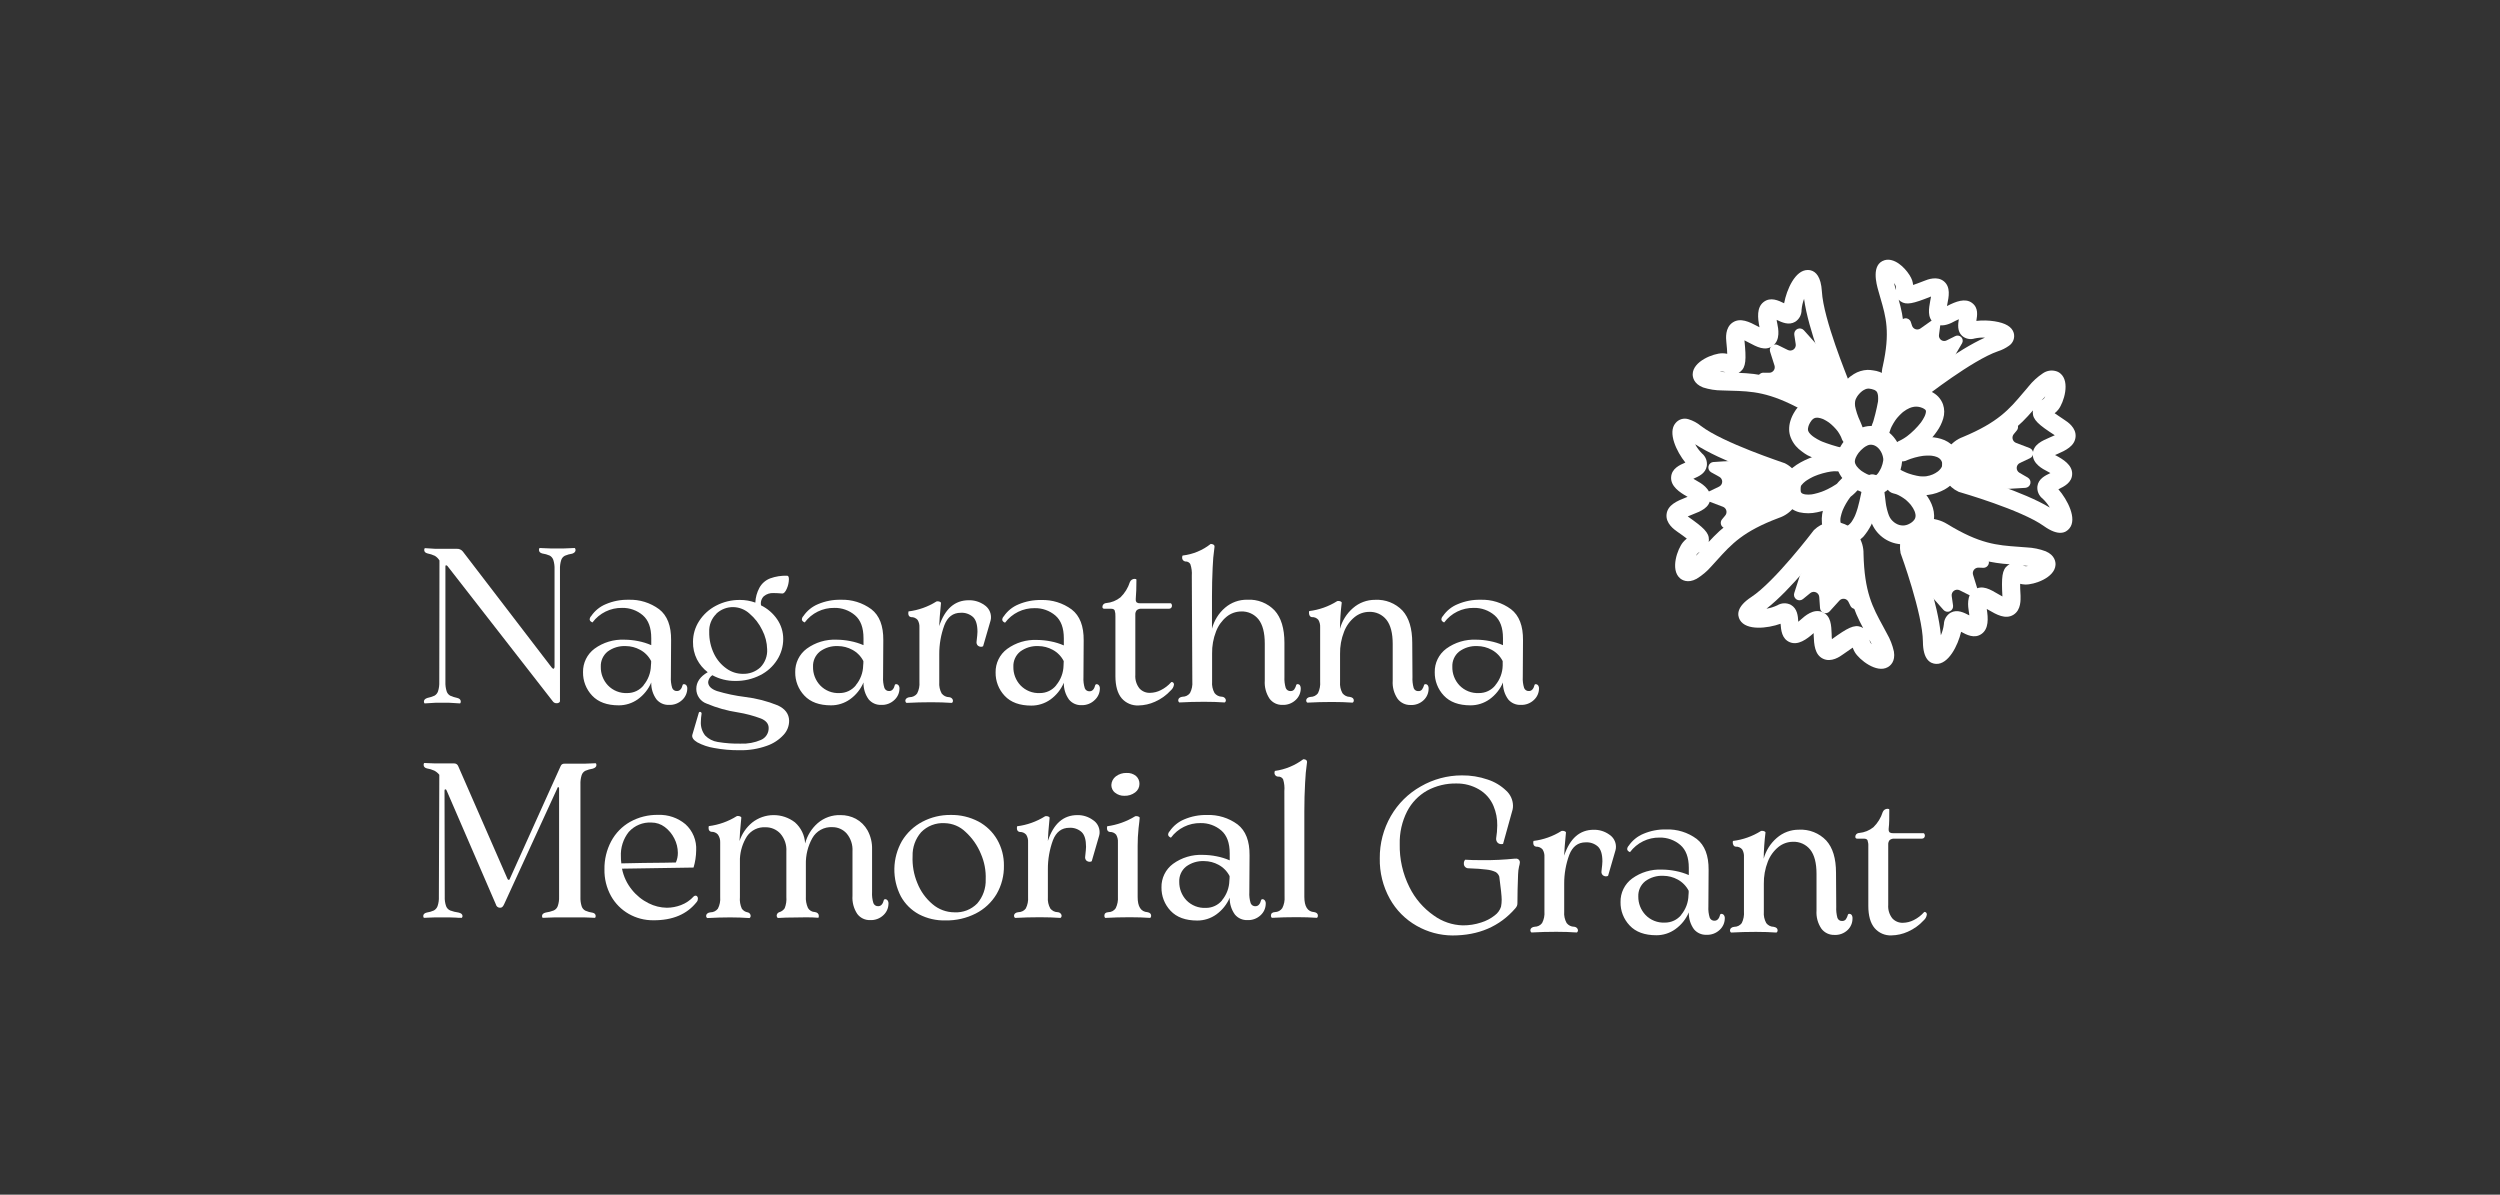 <svg width="1243" height="594" viewBox="0 0 1243 594" fill="none" xmlns="http://www.w3.org/2000/svg">
<rect x="0" y="0" width="1243" height="594" fill="#333333" stroke="none"/>
<path d="M286.059 272.887C286.138 273.06 286.176 273.249 286.169 273.439C286.169 274.303 285.618 274.891 284.535 275.277C283.271 275.459 282.036 275.805 280.861 276.306C280.424 276.53 280.037 276.838 279.721 277.214C279.406 277.589 279.169 278.025 279.024 278.493C278.557 279.997 278.352 281.57 278.418 283.144V348.653C278.401 348.79 278.353 348.921 278.276 349.036C278.2 349.151 278.097 349.246 277.977 349.314C277.629 349.56 277.207 349.677 276.783 349.645H276.563C276.214 349.631 275.873 349.534 275.57 349.361C275.266 349.189 275.008 348.946 274.818 348.653L222.542 281.508C222.463 281.377 222.353 281.269 222.221 281.192C222.09 281.115 221.941 281.072 221.789 281.067C221.569 281.067 221.458 281.25 221.458 281.618V339.04C221.392 340.613 221.597 342.186 222.065 343.69C222.349 344.614 222.973 345.395 223.81 345.877C224.944 346.391 226.133 346.773 227.355 347.017C228.512 347.311 229.1 347.881 229.1 348.855C229.106 349.045 229.068 349.233 228.989 349.406C228.933 349.527 228.859 349.639 228.769 349.737L223.259 349.406H216.609L211.099 349.737C211.009 349.639 210.934 349.527 210.878 349.406C210.8 349.233 210.762 349.045 210.768 348.855C210.768 347.973 211.338 347.403 212.513 347.017C213.734 346.77 214.923 346.388 216.058 345.877C216.886 345.384 217.506 344.607 217.803 343.69C218.271 342.186 218.476 340.613 218.409 339.04L218.501 278.659C217.933 277.724 217.153 276.937 216.224 276.361C215.053 275.813 213.819 275.412 212.55 275.166C211.448 274.872 210.915 274.303 210.915 273.42C210.909 273.23 210.947 273.042 211.025 272.869C211.068 272.745 211.137 272.633 211.227 272.538C211.668 272.538 213.413 272.648 216.481 272.869H227.061C227.638 272.825 228.218 272.922 228.749 273.153C229.28 273.384 229.747 273.74 230.11 274.192L274.285 331.853C274.653 332.294 274.946 332.514 275.167 332.514C275.387 332.514 275.571 332.257 275.718 331.742V283.052C275.784 281.478 275.579 279.905 275.112 278.401C274.798 277.466 274.142 276.684 273.275 276.214C272.099 275.716 270.865 275.37 269.601 275.185C268.499 274.891 267.967 274.303 267.967 273.347C267.96 273.157 267.998 272.968 268.077 272.795C268.133 272.674 268.207 272.563 268.297 272.464C269.131 272.456 269.965 272.493 270.795 272.575L273.642 272.685H280.402L283.23 272.575C284.067 272.493 284.907 272.456 285.747 272.464C285.879 272.582 285.985 272.726 286.059 272.887V272.887Z" fill="white"/>
<path d="M340.172 340.163C340.374 340.174 340.572 340.227 340.752 340.319C340.932 340.41 341.091 340.539 341.219 340.696C341.591 341.198 341.767 341.819 341.715 342.442C341.691 343.479 341.461 344.5 341.038 345.447C340.616 346.393 340.009 347.247 339.254 347.956C338.366 348.816 337.311 349.483 336.155 349.917C334.998 350.35 333.764 350.54 332.531 350.474C331.362 350.513 330.199 350.283 329.132 349.802C328.066 349.32 327.123 348.601 326.378 347.699C324.625 345.27 323.721 342.331 323.806 339.336C322.381 342.686 320.061 345.58 317.102 347.699C314.341 349.653 311.042 350.7 307.661 350.695C301.838 350.695 297.429 349.077 294.399 345.842C291.432 342.703 289.81 338.527 289.88 334.207C289.832 331.942 290.327 329.699 291.324 327.665C292.322 325.631 293.792 323.865 295.611 322.517C299.921 319.385 305.167 317.81 310.489 318.051C312.765 318.07 315.035 318.304 317.267 318.749C319.514 319.183 321.707 319.861 323.806 320.771V317.279C323.806 312.12 322.41 308.333 319.618 305.919C316.744 303.468 313.07 302.16 309.295 302.243C306.451 302.197 303.637 302.826 301.083 304.078C298.528 305.331 296.307 307.171 294.601 309.449C294.601 309.449 294.27 309.449 293.848 309.063C293.651 308.943 293.488 308.776 293.372 308.577C293.257 308.378 293.193 308.153 293.186 307.923C293.236 307.302 293.51 306.72 293.958 306.287C295.747 303.652 298.27 301.6 301.213 300.387C304.775 298.866 308.62 298.121 312.491 298.199C317.953 297.999 323.321 299.658 327.718 302.905C331.759 306.03 333.743 311.164 333.67 318.308L333.56 336.542C333.446 338.405 333.67 340.273 334.221 342.056C334.404 342.532 334.735 342.937 335.164 343.212C335.594 343.486 336.1 343.616 336.609 343.582C337.986 343.582 338.941 342.516 339.456 340.42C339.539 340.314 339.65 340.234 339.777 340.188C339.904 340.143 340.041 340.134 340.172 340.163V340.163ZM319.967 340.696C322.278 337.941 323.575 334.477 323.641 330.881C323.73 330.155 323.767 329.424 323.751 328.693C322.536 326.296 320.612 324.332 318.241 323.069C316.064 321.882 313.629 321.25 311.15 321.231C307.906 321.066 304.705 322.034 302.095 323.969C300.986 324.873 300.102 326.023 299.516 327.328C298.929 328.633 298.655 330.057 298.715 331.487C298.629 334.928 299.903 338.263 302.26 340.769C303.504 342.061 305.01 343.071 306.676 343.731C308.343 344.39 310.132 344.684 311.922 344.593C313.481 344.599 315.022 344.252 316.428 343.577C317.834 342.902 319.069 341.917 320.041 340.696H319.967Z" fill="white"/>
<path d="M389.655 365.306C387.365 367.822 384.478 369.719 381.261 370.821C376.902 372.378 372.295 373.119 367.668 373.008C363.442 373.053 359.222 372.683 355.068 371.905C352.131 371.438 349.294 370.481 346.673 369.074C344.745 367.916 343.918 366.666 344.212 365.398L347.482 354.259C347.536 354.161 347.616 354.078 347.713 354.02C347.81 353.962 347.92 353.931 348.033 353.929C348.147 353.931 348.26 353.957 348.364 354.004C348.468 354.052 348.562 354.12 348.639 354.204C348.735 354.317 348.8 354.452 348.829 354.596C348.858 354.741 348.85 354.891 348.804 355.031C348.605 356.247 348.494 357.476 348.474 358.708C348.293 361.22 349.052 363.709 350.604 365.692C352.284 367.421 354.485 368.551 356.868 368.909C360.654 369.54 364.492 369.817 368.329 369.736C371.756 369.885 375.172 369.257 378.322 367.898C379.488 367.407 380.479 366.577 381.167 365.515C381.855 364.453 382.208 363.208 382.179 361.943C382.179 359.902 380.893 358.266 378.322 357.237C374.592 355.845 370.735 354.823 366.805 354.186C361.522 353.384 356.359 351.933 351.431 349.866C349.901 349.341 348.573 348.349 347.634 347.031C346.696 345.712 346.193 344.133 346.196 342.514C346.196 339.169 348.088 336.406 351.872 334.224C349.641 332.512 347.816 330.328 346.526 327.828C345.177 325.139 344.502 322.161 344.561 319.152C344.548 315.473 345.608 311.871 347.61 308.785C349.692 305.539 352.594 302.901 356.023 301.139C359.687 299.219 363.771 298.24 367.907 298.29C370.512 298.276 373.099 298.724 375.548 299.613C375.662 297.042 376.352 294.529 377.569 292.261C378.744 290.093 380.661 288.422 382.969 287.556C385.659 286.592 388.508 286.149 391.363 286.251C391.951 286.251 392.245 286.839 392.245 287.997C392.209 289.599 391.859 291.179 391.216 292.647C390.518 294.283 389.765 295.092 388.975 295.092C387.23 294.945 385.761 294.871 384.604 294.871C382.869 294.769 381.159 295.32 379.81 296.415C379.206 296.996 378.759 297.72 378.511 298.521C378.264 299.321 378.224 300.172 378.395 300.992C381.62 302.568 384.38 304.956 386.404 307.922C388.384 310.796 389.436 314.209 389.416 317.7C389.425 321.373 388.38 324.971 386.404 328.067C384.337 331.339 381.415 333.984 377.954 335.713C374.133 337.653 369.896 338.631 365.611 338.562C361.615 338.613 357.674 337.632 354.168 335.713C353.596 336.092 353.115 336.59 352.756 337.175C352.398 337.759 352.171 338.414 352.092 339.095C352.092 341.062 353.543 342.551 356.445 343.58C361.012 344.958 365.689 345.942 370.423 346.521C376.023 347.192 381.509 348.607 386.734 350.73C390.408 352.446 392.281 354.976 392.355 358.322C392.371 360.908 391.406 363.404 389.655 365.306ZM356.115 305.256C354.939 306.41 354.021 307.798 353.42 309.331C352.818 310.864 352.547 312.507 352.625 314.153C352.554 317.929 353.372 321.669 355.013 325.071C356.426 328.014 358.57 330.545 361.239 332.423C363.557 334.094 366.336 335.006 369.193 335.033C370.807 335.106 372.42 334.859 373.94 334.307C375.459 333.755 376.854 332.909 378.046 331.817C379.205 330.634 380.105 329.221 380.687 327.67C381.269 326.119 381.521 324.464 381.426 322.81C381.352 319.477 380.509 316.206 378.965 313.252C377.455 310.112 375.302 307.325 372.646 305.072C370.474 303.091 367.667 301.951 364.729 301.856C363.146 301.809 361.569 302.077 360.09 302.645C358.611 303.213 357.26 304.069 356.115 305.164V305.256Z" fill="white"/>
<path d="M445.696 340.163C445.896 340.173 446.091 340.226 446.268 340.318C446.446 340.409 446.602 340.538 446.725 340.696C447.097 341.198 447.273 341.819 447.221 342.442C447.201 343.479 446.973 344.502 446.55 345.449C446.127 346.397 445.518 347.249 444.76 347.956C443.876 348.816 442.825 349.484 441.671 349.918C440.517 350.351 439.286 350.541 438.055 350.474C436.883 350.513 435.718 350.283 434.648 349.802C433.579 349.321 432.633 348.601 431.883 347.699C430.137 345.268 429.24 342.328 429.33 339.336C427.904 342.691 425.577 345.586 422.608 347.699C419.855 349.655 416.561 350.702 413.185 350.695C407.368 350.695 402.948 349.077 399.923 345.842C396.949 342.706 395.321 338.53 395.386 334.207C395.338 331.942 395.833 329.699 396.83 327.665C397.827 325.631 399.297 323.865 401.117 322.517C405.433 319.382 410.686 317.807 416.013 318.051C418.284 318.07 420.547 318.303 422.773 318.749C425.026 319.182 427.224 319.861 429.33 320.771V317.279C429.33 312.12 427.928 308.333 425.124 305.919C422.257 303.47 418.589 302.161 414.82 302.243C411.975 302.197 409.161 302.826 406.607 304.078C404.053 305.331 401.831 307.171 400.125 309.449C400.125 309.449 399.794 309.449 399.354 309.063C399.157 308.943 398.994 308.776 398.878 308.577C398.763 308.378 398.699 308.153 398.692 307.923C398.741 307.302 399.016 306.72 399.464 306.287C401.257 303.655 403.778 301.605 406.719 300.387C410.287 298.865 414.138 298.119 418.016 298.199C423.477 297.999 428.845 299.658 433.243 302.905C437.271 306.03 439.249 311.164 439.176 318.308L439.065 336.542C438.952 338.405 439.176 340.273 439.727 342.056C439.913 342.534 440.247 342.939 440.68 343.213C441.113 343.488 441.622 343.617 442.133 343.582C443.511 343.582 444.466 342.516 444.962 340.42C445.048 340.313 445.162 340.232 445.292 340.186C445.422 340.141 445.562 340.133 445.696 340.163V340.163ZM425.491 340.696C427.802 337.941 429.099 334.477 429.165 330.881C429.255 330.155 429.291 329.424 429.275 328.693C428.06 326.296 426.136 324.332 423.765 323.069C421.587 321.886 419.153 321.255 416.675 321.231C413.43 321.063 410.228 322.031 407.619 323.969C406.51 324.873 405.627 326.023 405.04 327.328C404.453 328.633 404.179 330.057 404.239 331.487C404.154 334.928 405.428 338.263 407.784 340.769C409.023 342.063 410.525 343.074 412.189 343.733C413.854 344.393 415.64 344.686 417.428 344.593C418.989 344.596 420.532 344.248 421.941 343.573C423.349 342.899 424.588 341.915 425.565 340.696H425.491Z" fill="white"/>
<path d="M489.394 300.793C490.396 301.433 491.225 302.312 491.805 303.352C492.385 304.391 492.699 305.558 492.718 306.748C492.745 307.369 492.671 307.989 492.498 308.586L488.824 321.25C488.726 321.341 488.615 321.415 488.494 321.471C488.29 321.556 488.071 321.594 487.851 321.581C487.232 321.594 486.63 321.378 486.161 320.975C485.903 320.712 485.713 320.391 485.607 320.039C485.502 319.686 485.484 319.314 485.555 318.953C485.849 316.502 485.996 314.903 485.996 314.155C485.996 310.663 485.261 308.2 483.81 306.803C482.982 306.06 482.015 305.489 480.965 305.123C479.915 304.757 478.803 304.603 477.693 304.671C473.836 304.671 471.111 306.748 469.519 310.902C467.839 315.482 466.987 320.324 467.003 325.202V339.172C466.846 341.123 467.261 343.077 468.197 344.796C468.634 345.357 469.191 345.813 469.826 346.131C470.462 346.449 471.16 346.621 471.87 346.634C472.425 346.665 472.949 346.901 473.34 347.296C473.626 347.587 473.796 347.973 473.817 348.38C473.821 348.651 473.751 348.918 473.615 349.152C473.468 349.373 473.322 349.483 473.175 349.483C470.107 349.263 466.727 349.152 463.017 349.152C458.817 349.152 454.745 349.263 450.802 349.483C450.655 349.483 450.508 349.373 450.361 349.152C450.212 348.923 450.135 348.654 450.141 348.38C450.142 348.161 450.192 347.945 450.288 347.748C450.383 347.551 450.521 347.378 450.692 347.241C451.158 346.869 451.731 346.657 452.327 346.634C453.04 346.636 453.743 346.47 454.381 346.151C455.019 345.832 455.574 345.368 456 344.796C456.911 343.03 457.306 341.042 457.139 339.061V311.876C457.217 310.586 456.896 309.302 456.221 308.2C455.821 307.747 455.324 307.39 454.768 307.155C454.212 306.919 453.61 306.812 453.006 306.84C452.051 306.693 451.592 306.031 451.592 304.873L451.702 303.991C456.622 303.389 461.35 301.713 465.552 299.083C465.756 298.981 465.987 298.942 466.213 298.973C466.627 298.97 467.036 299.064 467.407 299.249C467.774 299.432 467.921 299.671 467.848 299.965C467.334 305.137 467.04 308.917 466.966 311.306C469.819 302.729 474.717 298.44 481.661 298.44C484.424 298.372 487.136 299.197 489.394 300.793V300.793Z" fill="white"/>
<path d="M545.324 340.163C545.523 340.177 545.717 340.231 545.894 340.323C546.071 340.414 546.227 340.542 546.353 340.696C546.725 341.199 546.901 341.82 546.849 342.443C546.825 343.479 546.595 344.501 546.172 345.447C545.75 346.394 545.143 347.247 544.387 347.957C543.514 348.838 542.467 349.529 541.313 349.984C540.159 350.44 538.923 350.651 537.683 350.604C536.511 350.645 535.344 350.416 534.274 349.935C533.204 349.454 532.259 348.733 531.511 347.828C529.758 345.399 528.854 342.46 528.94 339.465C527.515 342.816 525.195 345.709 522.235 347.828C519.476 349.784 516.176 350.831 512.794 350.824C506.972 350.824 502.563 349.207 499.532 345.972C496.566 342.833 494.944 338.657 495.014 334.337C494.966 332.072 495.461 329.828 496.458 327.794C497.455 325.76 498.925 323.995 500.745 322.647C505.061 319.511 510.313 317.936 515.641 318.18C517.911 318.201 520.174 318.434 522.401 318.878C524.648 319.309 526.841 319.987 528.94 320.9V317.408C528.94 312.249 527.544 308.463 524.752 306.049C521.878 303.598 518.204 302.289 514.429 302.373C511.585 302.328 508.771 302.957 506.217 304.21C503.663 305.462 501.442 307.302 499.735 309.578C499.735 309.578 499.404 309.578 498.981 309.192C498.785 309.072 498.621 308.905 498.506 308.706C498.39 308.507 498.327 308.282 498.32 308.052C498.369 307.431 498.644 306.849 499.092 306.416C500.881 303.781 503.403 301.729 506.347 300.516C509.915 298.994 513.766 298.249 517.643 298.329C523.099 298.131 528.46 299.79 532.852 303.034C536.893 306.159 538.877 311.293 538.804 318.437L538.693 336.671C538.58 338.534 538.804 340.402 539.355 342.185C539.538 342.661 539.868 343.066 540.298 343.341C540.728 343.615 541.234 343.745 541.742 343.711C543.138 343.711 544.075 342.645 544.589 340.549C544.659 340.419 544.766 340.312 544.897 340.243C545.028 340.174 545.177 340.146 545.324 340.163V340.163ZM525.119 340.696C527.43 337.942 528.727 334.477 528.793 330.881C528.864 330.154 528.895 329.424 528.885 328.694C527.67 326.297 525.745 324.332 523.374 323.069C521.198 321.882 518.763 321.251 516.284 321.231C513.04 321.066 509.839 322.034 507.229 323.97C506.119 324.873 505.236 326.023 504.649 327.328C504.063 328.634 503.789 330.058 503.849 331.488C503.763 334.928 505.037 338.264 507.394 340.77C508.637 342.062 510.143 343.072 511.81 343.731C513.477 344.391 515.266 344.685 517.056 344.593C518.615 344.6 520.156 344.252 521.562 343.577C522.968 342.902 524.203 341.917 525.174 340.696H525.119Z" fill="white"/>
<path d="M557.706 347.202C555.636 344.751 554.595 341.075 554.583 336.173V306.488C554.644 305.476 554.519 304.46 554.216 303.492C553.959 302.941 553.316 302.665 552.379 302.665H549.091C548.959 302.684 548.824 302.671 548.698 302.629C548.571 302.586 548.457 302.515 548.362 302.42C548.268 302.326 548.197 302.211 548.154 302.085C548.112 301.958 548.099 301.823 548.118 301.691C548.128 301.24 548.305 300.808 548.613 300.478C549.009 300.092 549.531 299.864 550.083 299.835C552.658 299.601 555.105 298.609 557.118 296.986C559.258 294.89 560.853 292.303 561.765 289.449C561.944 288.963 562.27 288.543 562.698 288.25C563.126 287.957 563.634 287.805 564.153 287.814C564.741 287.814 565.035 287.961 565.035 288.255C565.035 292.188 564.924 295.313 564.704 297.647V297.978C564.665 298.262 564.69 298.551 564.776 298.824C564.861 299.097 565.006 299.348 565.2 299.559C565.708 299.864 566.3 299.999 566.89 299.945H582.062C582.19 299.945 582.337 300.055 582.484 300.313C582.63 300.564 582.706 300.849 582.705 301.14C582.721 301.537 582.582 301.926 582.319 302.224C582.174 302.378 581.997 302.498 581.8 302.574C581.603 302.65 581.391 302.682 581.18 302.665H567.643C566.766 302.572 565.888 302.83 565.2 303.382C564.932 303.704 564.73 304.077 564.607 304.477C564.484 304.878 564.442 305.299 564.484 305.717V335.53C564.3 337.94 565.021 340.332 566.504 342.239C567.166 342.981 567.983 343.567 568.898 343.954C569.812 344.342 570.801 344.522 571.794 344.482C573.675 344.454 575.524 343.989 577.194 343.121C579.116 342.164 580.837 340.848 582.264 339.243C582.484 339.022 582.778 339.022 583.146 339.243C583.328 339.374 583.474 339.548 583.571 339.751C583.667 339.953 583.71 340.177 583.697 340.401C583.544 341.501 582.995 342.508 582.154 343.232C579.945 345.654 577.254 347.589 574.255 348.911C571.695 350.068 568.927 350.694 566.118 350.749C564.539 350.835 562.961 350.56 561.504 349.945C560.046 349.331 558.748 348.393 557.706 347.202V347.202Z" fill="white"/>
<path d="M645.322 340.161C645.517 340.169 645.707 340.221 645.879 340.313C646.051 340.405 646.199 340.536 646.313 340.694C646.633 341.218 646.781 341.828 646.736 342.44C646.715 343.475 646.489 344.496 646.069 345.443C645.65 346.39 645.046 347.244 644.293 347.954C643.406 348.814 642.351 349.481 641.194 349.915C640.037 350.348 638.804 350.538 637.57 350.472C636.35 350.506 635.14 350.246 634.04 349.715C632.941 349.185 631.985 348.398 631.252 347.421C629.468 344.751 628.621 341.564 628.845 338.36V319.979C628.845 314.599 627.811 310.592 625.741 307.958C624.709 306.664 623.385 305.634 621.878 304.95C620.371 304.266 618.724 303.949 617.071 304.024C614.462 304.048 611.937 304.955 609.908 306.598C607.533 308.544 605.71 311.079 604.618 313.95C603.25 317.462 602.582 321.209 602.653 324.978V338.948C602.491 340.901 602.913 342.859 603.865 344.572C604.299 345.136 604.855 345.594 605.491 345.912C606.128 346.23 606.827 346.401 607.538 346.41C608.093 346.441 608.617 346.677 609.008 347.072C609.305 347.357 609.483 347.745 609.504 348.156C609.51 348.43 609.433 348.699 609.283 348.928C609.136 349.149 608.99 349.259 608.843 349.259C605.793 349.039 602.395 348.928 598.685 348.928C594.473 348.928 590.401 349.039 586.47 349.259C586.323 349.259 586.176 349.149 586.029 348.928C585.88 348.699 585.803 348.43 585.809 348.156C585.81 347.937 585.86 347.721 585.956 347.524C586.051 347.327 586.189 347.154 586.36 347.017C586.828 346.647 587.4 346.435 587.995 346.41C588.708 346.412 589.411 346.246 590.049 345.927C590.687 345.608 591.242 345.144 591.668 344.572C592.588 342.808 592.989 340.82 592.826 338.837L592.568 286.268C592.711 284.328 592.468 282.379 591.852 280.534C591.62 280.091 591.263 279.726 590.825 279.484C590.388 279.242 589.889 279.134 589.391 279.173C588.916 279.122 588.48 278.888 588.175 278.521C587.87 278.154 587.72 277.683 587.756 277.207C587.75 276.863 587.826 276.523 587.976 276.214C593.083 275.632 597.924 273.633 601.955 270.443H602.065C602.523 270.455 602.971 270.581 603.369 270.81C603.81 271.067 603.957 271.564 603.81 272.299C603.329 275.625 603.034 278.976 602.928 282.335C602.708 286.93 602.597 291.66 602.597 296.525V312.59C603.646 308.555 605.894 304.933 609.045 302.204C612.131 299.534 616.096 298.1 620.176 298.179C622.69 298.034 625.207 298.437 627.55 299.361C629.894 300.284 632.009 301.706 633.75 303.528C636.983 307.094 638.617 312.443 638.617 319.574V336.613C638.524 338.438 638.741 340.265 639.26 342.017C639.437 342.505 639.767 342.923 640.201 343.207C640.635 343.492 641.149 343.629 641.666 343.598C642.016 343.616 642.365 343.551 642.685 343.407C643.004 343.263 643.285 343.045 643.503 342.771C643.984 342.061 644.332 341.27 644.532 340.436C644.62 340.316 644.743 340.224 644.884 340.175C645.025 340.126 645.178 340.121 645.322 340.161V340.161Z" fill="white"/>
<path d="M708.874 340.16C709.069 340.168 709.26 340.22 709.431 340.313C709.603 340.405 709.752 340.535 709.866 340.693C710.202 341.211 710.357 341.825 710.307 342.44C710.304 343.491 710.089 344.531 709.675 345.497C709.262 346.463 708.658 347.336 707.901 348.064C707.023 348.913 705.979 349.57 704.834 349.994C703.69 350.418 702.47 350.6 701.251 350.527C700.03 350.55 698.821 350.286 697.72 349.756C696.619 349.226 695.658 348.445 694.914 347.476C693.094 344.821 692.226 341.626 692.453 338.414V320.181C692.453 314.789 691.418 310.782 689.349 308.159C688.32 306.861 686.997 305.828 685.489 305.143C683.982 304.459 682.333 304.145 680.679 304.226C678.075 304.249 675.556 305.157 673.534 306.799C671.148 308.736 669.322 311.274 668.244 314.152C666.868 317.662 666.2 321.41 666.278 325.18V339.039C666.112 340.991 666.528 342.948 667.472 344.664C667.91 345.224 668.466 345.68 669.102 345.998C669.737 346.316 670.436 346.488 671.146 346.502C672.45 346.722 673.111 347.31 673.111 348.248C673.117 348.522 673.04 348.791 672.891 349.02C672.744 349.241 672.597 349.351 672.45 349.351C669.401 349.13 666.021 349.02 662.311 349.02C658.086 349.02 654.015 349.13 650.096 349.351C649.931 349.351 649.802 349.241 649.655 349.02C649.506 348.791 649.429 348.522 649.435 348.248C649.436 348.029 649.486 347.813 649.582 347.616C649.677 347.419 649.815 347.245 649.986 347.108C650.45 346.733 651.024 346.52 651.621 346.502C652.333 346.5 653.036 346.334 653.673 346.015C654.311 345.696 654.866 345.233 655.294 344.664C656.167 342.866 656.542 340.866 656.378 338.874V311.872C656.449 310.587 656.142 309.309 655.496 308.196C655.112 307.739 654.626 307.378 654.077 307.142C653.529 306.906 652.933 306.801 652.337 306.836C652.088 306.824 651.846 306.747 651.636 306.611C651.426 306.475 651.256 306.287 651.143 306.064C650.915 305.629 650.807 305.14 650.831 304.649C650.812 304.368 650.849 304.087 650.941 303.822C655.862 303.222 660.59 301.547 664.791 298.914C664.995 298.812 665.225 298.773 665.452 298.804C665.866 298.796 666.276 298.891 666.646 299.079C667.013 299.263 667.16 299.502 667.087 299.796C666.567 304.066 666.279 308.361 666.223 312.663C667.3 308.646 669.559 305.047 672.707 302.333C675.755 299.661 679.677 298.203 683.728 298.234C686.245 298.095 688.762 298.501 691.108 299.424C693.454 300.347 695.573 301.765 697.321 303.583C700.553 307.161 702.17 312.516 702.17 319.647L702.28 336.576C702.175 338.435 702.38 340.299 702.886 342.09C703.051 342.567 703.37 342.976 703.792 343.252C704.214 343.528 704.716 343.656 705.219 343.616C705.569 343.637 705.919 343.573 706.239 343.429C706.559 343.285 706.839 343.065 707.056 342.789C707.535 342.076 707.89 341.287 708.103 340.454C708.187 340.334 708.306 340.241 708.443 340.189C708.581 340.136 708.731 340.126 708.874 340.16V340.16Z" fill="white"/>
<path d="M763.666 340.162C763.865 340.176 764.059 340.23 764.236 340.322C764.413 340.413 764.569 340.541 764.695 340.695C765.066 341.198 765.243 341.819 765.191 342.442C765.167 343.478 764.937 344.5 764.514 345.446C764.091 346.393 763.485 347.246 762.729 347.956C761.845 348.814 760.793 349.481 759.639 349.914C758.486 350.347 757.255 350.538 756.025 350.474C754.853 350.515 753.686 350.286 752.616 349.805C751.546 349.324 750.601 348.603 749.853 347.698C748.1 345.27 747.196 342.33 747.282 339.335C745.857 342.686 743.537 345.58 740.577 347.698C737.818 349.655 734.518 350.702 731.136 350.695C725.313 350.695 720.905 349.077 717.874 345.842C714.908 342.703 713.286 338.527 713.356 334.207C713.308 331.942 713.803 329.698 714.8 327.664C715.797 325.63 717.267 323.865 719.087 322.517C723.403 319.382 728.655 317.807 733.983 318.05C736.253 318.07 738.516 318.304 740.743 318.749C742.99 319.179 745.183 319.857 747.282 320.771V317.278C747.282 312.119 745.886 308.333 743.094 305.919C740.22 303.468 736.546 302.16 732.771 302.243C729.927 302.198 727.113 302.828 724.559 304.08C722.005 305.332 719.784 307.172 718.076 309.448C718.076 309.448 717.746 309.448 717.323 309.062C717.127 308.943 716.963 308.776 716.848 308.577C716.732 308.377 716.668 308.153 716.662 307.923C716.711 307.301 716.986 306.72 717.434 306.287C719.247 303.637 721.803 301.584 724.781 300.386C728.349 298.865 732.199 298.119 736.077 298.199C741.533 298.001 746.894 299.66 751.286 302.905C755.327 306.029 757.311 311.164 757.237 318.308L757.127 336.541C757.014 338.404 757.238 340.272 757.788 342.056C757.971 342.532 758.302 342.937 758.732 343.211C759.161 343.486 759.668 343.615 760.176 343.581C761.572 343.581 762.509 342.515 763.023 340.42C763.101 340.327 763.2 340.255 763.312 340.211C763.425 340.166 763.546 340.149 763.666 340.162ZM743.461 340.695C745.772 337.941 747.069 334.476 747.135 330.88C747.176 330.152 747.176 329.421 747.135 328.693C745.92 326.296 743.995 324.331 741.624 323.068C739.448 321.881 737.013 321.25 734.534 321.23C731.29 321.065 728.089 322.033 725.479 323.969C724.369 324.872 723.486 326.022 722.899 327.327C722.313 328.633 722.038 330.057 722.099 331.487C722.013 334.927 723.287 338.263 725.644 340.769C726.887 342.061 728.393 343.071 730.06 343.73C731.727 344.39 733.516 344.684 735.306 344.592C736.881 344.612 738.439 344.272 739.862 343.596C741.286 342.921 742.535 341.929 743.516 340.695H743.461Z" fill="white"/>
<path d="M296.18 455.466C296.186 455.656 296.148 455.845 296.069 456.018C296.013 456.139 295.939 456.251 295.849 456.349C295.015 456.357 294.181 456.32 293.351 456.238L290.504 456.128H275.809L272.76 456.238C272.026 456.238 271.052 456.349 269.803 456.349C269.713 456.254 269.644 456.141 269.601 456.018C269.522 455.845 269.484 455.656 269.491 455.466C269.491 454.603 270.097 454.014 271.328 453.72C272.686 453.536 274.018 453.19 275.295 452.691C275.762 452.482 276.182 452.18 276.529 451.804C276.877 451.428 277.144 450.986 277.316 450.504C277.824 449.015 278.048 447.443 277.977 445.872V391.924C277.977 391.556 277.83 391.373 277.536 391.373C277.315 391.373 277.132 391.63 277.003 392.145L250.7 449.474C250.488 449.992 250.19 450.471 249.818 450.89C249.66 451.041 249.473 451.158 249.267 451.234C249.062 451.31 248.843 451.343 248.625 451.331C248.14 451.341 247.667 451.181 247.288 450.879C246.909 450.577 246.647 450.151 246.549 449.677L222.101 393.119C221.954 392.678 221.752 392.476 221.458 392.476C221.164 392.476 221.017 392.659 221.017 393.009L221.127 445.872C221.056 447.443 221.28 449.015 221.789 450.504C221.964 450.989 222.238 451.434 222.591 451.81C222.945 452.186 223.372 452.486 223.846 452.691C225.187 453.189 226.579 453.534 227.997 453.72C229.301 454.014 229.963 454.603 229.963 455.466C229.964 455.68 229.907 455.89 229.797 456.073C229.687 456.257 229.595 456.349 229.522 456.349C228.364 456.349 227.409 456.349 226.693 456.238L223.423 456.128H216.223L213.376 456.238C212.509 456.322 211.639 456.359 210.768 456.349C210.678 456.251 210.603 456.139 210.547 456.018C210.469 455.845 210.431 455.656 210.437 455.466C210.437 454.603 211.007 454.014 212.182 453.72C213.406 453.544 214.599 453.198 215.727 452.691C216.58 452.203 217.231 451.428 217.564 450.504C218.065 449.013 218.283 447.442 218.207 445.872L218.427 385.215C217.745 384.364 216.895 383.663 215.929 383.156C214.76 382.625 213.524 382.254 212.256 382.054C211.154 381.759 210.621 381.19 210.621 380.216C210.615 380.026 210.652 379.837 210.731 379.664C210.779 379.549 210.847 379.443 210.933 379.352C211.773 379.343 212.613 379.38 213.45 379.462L216.297 379.572H225.664C226.134 379.53 226.605 379.646 227.001 379.903C227.397 380.159 227.696 380.541 227.85 380.988L252.243 436.792C252.39 437.233 252.61 437.453 252.904 437.453C253.253 437.453 253.474 437.233 253.547 436.792L278.656 381.116C278.808 380.69 279.068 380.31 279.41 380.013C279.806 379.772 280.269 379.663 280.732 379.701H290.651L293.498 379.591C294.214 379.591 295.133 379.48 296.216 379.48C296.303 379.575 296.377 379.68 296.437 379.793C296.515 379.966 296.553 380.154 296.547 380.344C296.547 381.226 295.959 381.796 294.71 382.182C293.446 382.374 292.212 382.726 291.036 383.23C290.602 383.451 290.215 383.757 289.9 384.13C289.585 384.502 289.347 384.933 289.2 385.399C288.732 386.903 288.527 388.476 288.594 390.049V445.964C288.527 447.531 288.732 449.098 289.2 450.596C289.501 451.538 290.161 452.323 291.036 452.783C292.208 453.292 293.444 453.638 294.71 453.812C295.629 454.014 296.18 454.603 296.18 455.466Z" fill="white"/>
<path d="M345.921 445.318C346.076 445.324 346.227 445.367 346.361 445.443C346.495 445.52 346.609 445.629 346.692 445.759C346.899 446.042 347.009 446.383 347.005 446.733C347.023 447.324 346.835 447.903 346.472 448.369C341.66 454.558 334.453 457.621 324.853 457.56C320.574 457.602 316.36 456.511 312.638 454.398C308.938 452.294 305.883 449.218 303.803 445.502C301.562 441.445 300.434 436.866 300.533 432.231C300.451 427.387 301.595 422.6 303.858 418.317C306.006 414.267 309.261 410.914 313.244 408.649C317.522 406.258 322.36 405.052 327.259 405.156C332.189 404.972 337.011 406.622 340.796 409.788C342.605 411.426 344.023 413.448 344.948 415.706C345.873 417.965 346.281 420.402 346.141 422.838C346.1 425.722 345.661 428.585 344.837 431.349L309.258 431.9C310.018 435.766 311.722 439.385 314.218 442.432C316.463 445.239 319.297 447.516 322.52 449.105C325.313 450.52 328.391 451.28 331.52 451.329C333.925 451.321 336.308 450.879 338.555 450.024C341.005 449.106 343.197 447.612 344.948 445.667C345.077 445.546 345.231 445.452 345.398 445.392C345.566 445.332 345.744 445.307 345.921 445.318V445.318ZM312.693 413.538C309.877 417.052 308.457 421.484 308.707 425.982C308.707 426.717 308.707 427.82 308.928 429.272L319.948 429.051C324.43 428.978 327.865 428.941 330.253 428.941C331.649 428.867 333.578 428.831 336.039 428.831C336.712 427.315 337.05 425.673 337.031 424.015C337.01 421.546 336.412 419.117 335.286 416.92C334.165 414.666 332.536 412.702 330.529 411.185C328.598 409.728 326.242 408.946 323.824 408.961C321.749 408.855 319.676 409.211 317.755 410.002C315.834 410.794 314.111 412.001 312.711 413.538H312.693Z" fill="white"/>
<path d="M440.222 447.065C440.423 447.078 440.618 447.134 440.796 447.229C440.973 447.324 441.128 447.456 441.25 447.616C441.65 448.14 441.828 448.8 441.746 449.454C441.722 450.491 441.492 451.512 441.07 452.459C440.647 453.406 440.04 454.259 439.285 454.968C438.4 455.824 437.347 456.488 436.194 456.918C435.04 457.348 433.81 457.536 432.581 457.468C431.357 457.505 430.143 457.246 429.041 456.715C427.938 456.184 426.979 455.396 426.244 454.417C424.466 451.745 423.626 448.557 423.856 445.355V423.298C424.067 420.07 423.027 416.884 420.954 414.402C420.066 413.405 418.976 412.609 417.757 412.067C416.537 411.525 415.216 411.25 413.882 411.259C411.86 411.135 409.845 411.587 408.07 412.563C406.295 413.539 404.832 414.999 403.853 416.773C401.655 420.744 400.558 425.231 400.675 429.768V445.612C400.54 447.617 400.9 449.624 401.722 451.458C402.075 452.058 402.576 452.558 403.178 452.909C403.779 453.26 404.461 453.45 405.157 453.461C406.461 453.682 407.123 454.343 407.123 455.428C407.123 456.016 407.012 456.31 406.792 456.31C405.041 456.163 403.112 456.09 401.006 456.09L393.255 456.2C392.171 456.2 390.022 456.2 386.826 456.42C386.679 456.42 386.532 456.292 386.385 456.034C386.242 455.789 386.166 455.51 386.164 455.226C386.178 454.863 386.298 454.512 386.511 454.217C386.723 453.923 387.018 453.698 387.358 453.571C388.503 453.268 389.496 452.555 390.15 451.568C390.854 449.781 391.137 447.857 390.977 445.943V423.335C391.189 420.088 390.106 416.888 387.965 414.439C387.025 413.434 385.886 412.637 384.621 412.099C383.356 411.561 381.992 411.294 380.617 411.314C378.835 411.201 377.054 411.549 375.445 412.325C373.837 413.101 372.455 414.278 371.433 415.744C369.297 419.102 368.075 422.961 367.888 426.938V446.054C367.702 448.008 368.025 449.977 368.825 451.77C369.158 452.255 369.584 452.667 370.08 452.983C370.575 453.299 371.129 453.511 371.709 453.608C372.125 453.68 372.503 453.892 372.781 454.21C373.059 454.528 373.218 454.932 373.233 455.354C373.239 455.628 373.162 455.897 373.013 456.126C372.866 456.347 372.719 456.457 372.59 456.457C369.449 456.237 366.29 456.126 363.094 456.126C359.421 456.126 355.637 456.237 351.743 456.457C351.596 456.457 351.449 456.347 351.302 456.126C351.152 455.897 351.076 455.628 351.081 455.354C351.085 455.136 351.136 454.921 351.232 454.724C351.327 454.527 351.463 454.353 351.632 454.215C352.099 453.843 352.672 453.63 353.267 453.608C353.98 453.607 354.682 453.44 355.32 453.121C355.957 452.802 356.512 452.34 356.941 451.77C357.85 450.01 358.245 448.028 358.08 446.054V418.777C358.128 417.406 357.728 416.058 356.941 414.935C356.541 414.482 356.044 414.125 355.488 413.89C354.932 413.654 354.33 413.547 353.726 413.575C352.771 413.428 352.294 412.784 352.294 411.608L352.404 410.744C357.329 410.131 362.062 408.45 366.272 405.818C366.47 405.718 366.694 405.68 366.915 405.708C367.335 405.703 367.75 405.797 368.127 405.984C368.494 406.167 368.641 406.406 368.568 406.7C368.053 411.872 367.76 415.695 367.686 418.17C368.871 414.575 371.049 411.388 373.968 408.98C376.995 406.594 380.731 405.288 384.584 405.268C388.437 405.248 392.187 406.515 395.238 408.869C396.736 410.192 397.956 411.799 398.826 413.598C399.696 415.396 400.2 417.351 400.308 419.346C401.343 415.452 403.51 411.953 406.535 409.292C409.678 406.57 413.731 405.132 417.886 405.267C420.546 405.233 423.173 405.865 425.527 407.105C427.976 408.437 429.995 410.439 431.35 412.876C432.926 415.769 433.699 419.031 433.591 422.324V443.517C433.478 445.38 433.702 447.248 434.252 449.031C434.439 449.509 434.773 449.914 435.205 450.189C435.638 450.463 436.147 450.592 436.658 450.557C438.036 450.557 438.973 449.509 439.487 447.395C439.564 447.275 439.675 447.179 439.805 447.12C439.936 447.061 440.08 447.042 440.222 447.065Z" fill="white"/>
<path d="M456.919 454.6C453.128 452.561 450.004 449.472 447.919 445.704C445.698 441.43 444.583 436.667 444.676 431.851C444.769 427.034 446.067 422.318 448.452 418.133C450.902 414.078 454.414 410.773 458.609 408.575C462.928 406.301 467.744 405.138 472.624 405.193C477.449 405.091 482.221 406.216 486.492 408.465C490.374 410.54 493.6 413.66 495.805 417.471C498.046 421.385 499.201 425.827 499.148 430.338C499.254 435.334 497.983 440.262 495.474 444.583C493.002 448.693 489.425 452.024 485.151 454.196C480.504 456.55 475.352 457.73 470.144 457.633C465.55 457.768 460.997 456.724 456.919 454.6V454.6ZM485.886 449.197C488.742 445.879 490.244 441.607 490.092 437.231C490.26 432.863 489.437 428.515 487.686 424.511C485.992 420.373 483.401 416.663 480.1 413.648C477.309 410.92 473.586 409.356 469.685 409.273C467.517 409.136 465.345 409.471 463.319 410.255C461.292 411.038 459.46 412.253 457.948 413.814C455.113 417.1 453.612 421.33 453.742 425.669C453.532 430.242 454.335 434.805 456.093 439.032C457.704 443.126 460.311 446.753 463.679 449.582C466.72 452.182 470.59 453.61 474.589 453.608C476.678 453.719 478.766 453.383 480.714 452.623C482.662 451.862 484.425 450.694 485.886 449.197V449.197Z" fill="white"/>
<path d="M543.378 407.693C544.383 408.333 545.214 409.211 545.798 410.251C546.381 411.29 546.698 412.457 546.721 413.649C546.75 414.269 546.676 414.89 546.501 415.487L542.827 428.151C542.729 428.241 542.618 428.316 542.497 428.372C542.287 428.456 542.061 428.494 541.835 428.482C541.217 428.491 540.617 428.275 540.146 427.875C539.89 427.612 539.702 427.29 539.6 426.938C539.497 426.585 539.483 426.213 539.558 425.853C539.833 423.39 539.98 421.791 539.98 421.056C539.98 417.564 539.264 415.101 537.794 413.704C536.97 412.962 536.006 412.392 534.959 412.026C533.912 411.66 532.803 411.505 531.696 411.572C527.839 411.572 525.108 413.649 523.504 417.803C521.832 422.384 520.986 427.226 521.006 432.103V446.091C520.842 448.036 521.258 449.987 522.2 451.697C522.635 452.259 523.192 452.717 523.827 453.035C524.463 453.353 525.163 453.524 525.874 453.535C526.429 453.562 526.954 453.798 527.343 454.197C527.637 454.484 527.814 454.87 527.839 455.281C527.845 455.555 527.768 455.824 527.619 456.053C527.472 456.274 527.325 456.384 527.178 456.384C524.129 456.163 520.749 456.053 517.038 456.053C512.814 456.053 508.736 456.163 504.805 456.384C504.658 456.384 504.53 456.274 504.383 456.053C504.233 455.824 504.157 455.555 504.162 455.281C504.166 455.064 504.216 454.851 504.307 454.654C504.399 454.458 504.531 454.283 504.695 454.141C505.168 453.77 505.747 453.557 506.348 453.535C507.061 453.533 507.764 453.367 508.401 453.048C509.038 452.729 509.593 452.266 510.022 451.697C510.923 449.934 511.317 447.955 511.161 445.98V418.777C511.254 417.453 510.926 416.134 510.224 415.009C509.825 414.554 509.329 414.195 508.773 413.96C508.216 413.724 507.613 413.618 507.01 413.649C506.073 413.502 505.595 412.858 505.595 411.682L505.705 410.818C510.625 410.205 515.352 408.524 519.555 405.892C519.759 405.79 519.99 405.751 520.216 405.782C520.631 405.774 521.041 405.869 521.41 406.057C521.777 406.241 521.924 406.48 521.851 406.774C521.337 411.939 521.061 415.726 520.988 418.133C523.816 409.556 528.714 405.267 535.682 405.267C538.443 405.219 541.144 406.071 543.378 407.693V407.693Z" fill="white"/>
<path d="M570.508 453.535C571.738 453.756 572.344 454.344 572.344 455.281C572.355 455.531 572.298 455.779 572.179 455.998C572.102 456.137 572.009 456.266 571.904 456.384C568.854 456.164 565.456 456.053 561.746 456.053C557.46 456.053 553.388 456.164 549.531 456.384C549.531 456.384 549.366 456.274 549.256 456.053C549.141 455.812 549.084 455.548 549.09 455.281C549.09 454.197 549.752 453.609 551.056 453.535C551.783 453.539 552.5 453.361 553.142 453.018C553.783 452.674 554.329 452.176 554.729 451.568C555.6 449.776 555.981 447.784 555.831 445.797V418.777C555.92 417.461 555.613 416.149 554.95 415.009C554.564 414.553 554.078 414.193 553.53 413.957C552.982 413.721 552.386 413.615 551.79 413.649C550.835 413.502 550.376 412.858 550.376 411.682L550.486 410.818C555.393 410.15 560.109 408.473 564.336 405.892C564.54 405.79 564.771 405.751 564.997 405.782C565.411 405.779 565.82 405.873 566.191 406.058C566.558 406.241 566.705 406.48 566.632 406.774C566.632 407.491 566.375 409.219 566.081 411.903C565.777 414.803 565.629 417.717 565.64 420.633V445.87C565.603 450.747 567.226 453.302 570.508 453.535ZM554.399 394.147C553.823 393.69 553.359 393.109 553.041 392.447C552.722 391.784 552.559 391.058 552.562 390.324C552.59 389.482 552.805 388.657 553.193 387.91C553.581 387.162 554.131 386.511 554.803 386.004C556.354 384.835 558.262 384.237 560.203 384.313C561.888 384.222 563.547 384.766 564.85 385.839C565.399 386.333 565.835 386.941 566.127 387.62C566.418 388.299 566.559 389.033 566.54 389.772C566.54 390.592 566.347 391.4 565.977 392.131C565.607 392.863 565.07 393.496 564.409 393.981C562.858 395.151 560.95 395.748 559.009 395.672C557.335 395.719 555.7 395.165 554.399 394.11V394.147Z" fill="white"/>
<path d="M627.779 447.067C627.982 447.078 628.182 447.132 628.362 447.228C628.543 447.323 628.701 447.456 628.826 447.618C629.225 448.142 629.403 448.802 629.321 449.456C629.297 450.493 629.067 451.514 628.645 452.461C628.222 453.408 627.616 454.261 626.86 454.971C625.972 455.828 624.916 456.492 623.759 456.923C622.603 457.353 621.369 457.539 620.137 457.47C618.968 457.509 617.805 457.278 616.739 456.797C615.672 456.316 614.73 455.597 613.984 454.695C612.231 452.266 611.327 449.327 611.412 446.332C609.987 449.682 607.668 452.576 604.708 454.695C601.951 456.656 598.65 457.704 595.267 457.691C589.444 457.691 585.036 456.073 582.005 452.838C579.038 449.699 577.417 445.523 577.487 441.203C577.438 438.938 577.934 436.695 578.931 434.661C579.928 432.627 581.398 430.861 583.217 429.513C587.528 426.381 592.774 424.806 598.096 425.047C600.372 425.066 602.641 425.3 604.873 425.745C607.12 426.178 609.313 426.856 611.412 427.767V424.275C611.412 419.116 610.017 415.329 607.225 412.915C604.351 410.464 600.677 409.156 596.902 409.239C594.056 409.192 591.239 409.823 588.684 411.078C586.129 412.334 583.909 414.18 582.207 416.463C582.207 416.463 581.877 416.463 581.454 416.077C581.258 415.952 581.096 415.781 580.981 415.58C580.866 415.378 580.801 415.151 580.793 414.919C580.847 414.299 581.12 413.719 581.564 413.283C583.358 410.652 585.879 408.602 588.82 407.383C592.383 405.869 596.227 405.129 600.098 405.214C605.557 405.008 610.925 406.66 615.325 409.901C619.366 413.026 621.35 418.172 621.276 425.304L621.166 443.538C621.053 445.401 621.277 447.269 621.827 449.052C622.01 449.528 622.341 449.933 622.771 450.207C623.2 450.482 623.706 450.612 624.215 450.578C625.593 450.578 626.548 449.53 627.062 447.416C627.134 447.293 627.24 447.195 627.367 447.133C627.495 447.07 627.638 447.048 627.779 447.067V447.067ZM607.574 447.618C609.882 444.855 611.178 441.386 611.247 437.785C611.337 437.059 611.374 436.328 611.357 435.597C610.137 433.203 608.215 431.241 605.847 429.973C603.671 428.786 601.235 428.154 598.757 428.135C595.512 427.97 592.311 428.938 589.701 430.873C588.589 431.778 587.705 432.931 587.118 434.24C586.531 435.549 586.258 436.977 586.322 438.41C586.268 441.817 587.539 445.112 589.867 447.6C591.114 448.886 592.621 449.89 594.287 450.546C595.953 451.202 597.74 451.495 599.528 451.405C601.078 451.42 602.612 451.088 604.017 450.433C605.422 449.778 606.662 448.816 607.647 447.618H607.574Z" fill="white"/>
<path d="M637.973 387.492C637.739 387.05 637.381 386.687 636.944 386.445C636.507 386.204 636.009 386.095 635.512 386.132C635.259 386.132 635.009 386.081 634.778 385.98C634.546 385.88 634.337 385.733 634.165 385.549C633.993 385.364 633.86 385.146 633.776 384.908C633.691 384.67 633.657 384.417 633.675 384.165C633.676 383.863 633.752 383.566 633.895 383.301C638.999 382.594 643.841 380.602 647.965 377.511H648.296C648.714 377.504 649.122 377.64 649.453 377.897C649.626 378.073 649.751 378.29 649.815 378.529C649.88 378.767 649.881 379.018 649.82 379.257C649.345 382.548 649.038 385.861 648.902 389.183C648.645 393.704 648.516 398.373 648.516 403.501V445.869C648.516 450.771 650.151 453.313 653.42 453.497C654.669 453.718 655.257 454.306 655.257 455.243C655.268 455.493 655.211 455.741 655.092 455.96C655.02 456.097 654.933 456.227 654.835 456.346C651.767 456.126 648.388 456.015 644.677 456.015C640.379 456.015 636.283 456.126 632.352 456.346C632.246 456.228 632.154 456.099 632.077 455.96C631.958 455.741 631.901 455.493 631.911 455.243C631.911 454.159 632.573 453.571 633.877 453.497C634.601 453.485 635.313 453.301 635.951 452.959C636.59 452.617 637.139 452.127 637.55 451.53C638.454 449.748 638.848 447.751 638.689 445.759L638.579 393.337C638.759 391.368 638.553 389.382 637.973 387.492Z" fill="white"/>
<path d="M704.356 460.316C698.748 457.144 694.126 452.481 691.002 446.843C687.601 440.703 685.883 433.772 686.025 426.753C685.951 419.377 687.854 412.116 691.535 405.725C695.076 399.581 700.202 394.503 706.377 391.02C712.594 387.416 719.653 385.52 726.839 385.525C731.212 385.472 735.562 386.174 739.696 387.602C743.136 388.72 746.276 390.606 748.88 393.116C749.912 394.049 750.743 395.181 751.324 396.445C751.905 397.709 752.223 399.078 752.26 400.468C752.285 401.166 752.217 401.865 752.058 402.545L747.356 419.474C747.356 419.621 747.062 419.695 746.493 419.695C745.817 419.726 745.156 419.488 744.656 419.033C744.374 418.748 744.159 418.404 744.025 418.026C743.892 417.647 743.844 417.244 743.884 416.845C744.229 414.718 744.413 412.567 744.435 410.412C744.498 407.115 743.872 403.841 742.599 400.799C741.152 397.268 738.565 394.324 735.251 392.436C731.903 390.502 728.096 389.505 724.23 389.55C719.107 389.43 714.041 390.653 709.536 393.097C705.3 395.499 701.854 399.082 699.617 403.409C697.067 408.451 695.805 414.046 695.944 419.695C695.789 427.092 697.435 434.415 700.738 441.035C703.511 446.701 707.684 451.566 712.861 455.169C717.054 458.228 722.074 459.945 727.261 460.095C730.38 460.124 733.483 459.64 736.445 458.662C738.899 457.909 741.191 456.706 743.205 455.114C744.667 454.044 745.754 452.539 746.309 450.813C746.534 449.663 746.645 448.493 746.639 447.321C746.639 445.703 746.235 441.807 745.446 435.851C745.132 434.888 744.48 434.071 743.609 433.554C742.193 432.904 740.678 432.5 739.127 432.359C737.051 432.065 733.947 431.844 729.796 431.697C729.221 431.628 728.695 431.338 728.329 430.889C727.962 430.44 727.784 429.867 727.831 429.289C727.813 428.954 727.862 428.619 727.976 428.303C728.089 427.988 728.265 427.698 728.492 427.451C730.457 427.598 733.396 427.672 737.327 427.672C742.614 427.706 747.9 427.454 753.16 426.918H753.583C753.865 426.878 754.152 426.905 754.422 426.995C754.692 427.085 754.937 427.237 755.138 427.438C755.34 427.64 755.491 427.885 755.582 428.155C755.672 428.426 755.698 428.713 755.658 428.995C755.589 429.619 755.46 430.234 755.273 430.833C754.99 432.083 754.83 433.357 754.795 434.638C754.575 440.152 754.464 444.95 754.464 448.957C754.479 449.438 754.405 449.918 754.244 450.372C754.025 450.849 753.734 451.289 753.381 451.677C745.593 460.635 735.184 465.113 722.155 465.113C715.908 465.072 709.778 463.42 704.356 460.316V460.316Z" fill="white"/>
<path d="M800.109 414.933C801.114 415.573 801.945 416.452 802.528 417.491C803.112 418.53 803.429 419.697 803.452 420.889C803.47 421.509 803.396 422.129 803.231 422.727L799.558 435.391C799.46 435.481 799.348 435.556 799.227 435.612C799.017 435.697 798.792 435.734 798.566 435.722C797.947 435.735 797.346 435.519 796.876 435.115C796.617 434.854 796.426 434.533 796.32 434.18C796.215 433.828 796.197 433.455 796.27 433.094C796.564 430.643 796.711 429.044 796.711 428.296C796.711 424.804 795.976 422.341 794.525 420.944C793.7 420.202 792.736 419.632 791.69 419.266C790.643 418.9 789.534 418.745 788.427 418.812C784.569 418.812 781.839 420.889 780.235 425.043C778.554 429.622 777.702 434.465 777.718 439.343V453.312C777.556 455.266 777.978 457.224 778.93 458.937C779.366 459.5 779.922 459.957 780.558 460.275C781.194 460.593 781.893 460.764 782.604 460.775C783.159 460.806 783.683 461.041 784.073 461.437C784.368 461.724 784.545 462.111 784.569 462.521C784.575 462.795 784.498 463.064 784.349 463.293C784.202 463.514 784.055 463.624 783.908 463.624C780.859 463.404 777.479 463.293 773.769 463.293C769.544 463.293 765.467 463.404 761.536 463.624C761.389 463.624 761.242 463.514 761.113 463.293C760.964 463.064 760.887 462.795 760.893 462.521C760.893 462.304 760.941 462.089 761.033 461.892C761.125 461.695 761.259 461.521 761.426 461.382C761.893 461.012 762.465 460.8 763.06 460.775C763.773 460.777 764.477 460.611 765.115 460.292C765.753 459.973 766.307 459.509 766.734 458.937C767.653 457.173 768.054 455.185 767.891 453.202V426.091C767.984 424.767 767.656 423.448 766.954 422.323C766.556 421.868 766.06 421.509 765.503 421.274C764.946 421.038 764.344 420.932 763.74 420.962C762.803 420.815 762.326 420.154 762.326 418.996L762.436 418.113C767.356 417.511 772.083 415.836 776.285 413.206C776.49 413.103 776.72 413.065 776.947 413.095C777.361 413.09 777.77 413.185 778.141 413.371C778.508 413.555 778.655 413.794 778.581 414.088C778.067 419.259 777.773 423.039 777.7 425.429C780.553 416.851 785.451 412.562 792.394 412.562C795.153 412.504 797.858 413.335 800.109 414.933V414.933Z" fill="white"/>
<path d="M856.039 454.38C856.238 454.391 856.433 454.444 856.61 454.536C856.788 454.628 856.944 454.757 857.068 454.913C857.462 455.44 857.639 456.097 857.564 456.751C857.54 457.788 857.31 458.809 856.887 459.756C856.464 460.702 855.858 461.556 855.102 462.265C854.218 463.124 853.166 463.79 852.012 464.223C850.859 464.657 849.628 464.847 848.398 464.783C847.225 464.825 846.059 464.596 844.989 464.115C843.919 463.633 842.974 462.913 842.226 462.008C840.48 459.577 839.582 456.637 839.673 453.645C838.247 457 835.92 459.895 832.95 462.008C830.201 463.971 826.905 465.02 823.527 465.004C817.711 465.004 813.29 463.386 810.266 460.151C807.282 457.022 805.652 452.841 805.729 448.516C805.681 446.251 806.176 444.008 807.173 441.974C808.17 439.94 809.64 438.175 811.46 436.826C815.776 433.691 821.028 432.116 826.356 432.36C828.626 432.379 830.89 432.612 833.116 433.058C835.368 433.492 837.567 434.17 839.673 435.08V431.477C839.673 426.312 838.259 422.526 835.467 420.118C832.599 417.668 828.932 416.36 825.162 416.442C822.318 416.393 819.502 417.02 816.948 418.273C814.393 419.526 812.172 421.368 810.468 423.647C810.468 423.647 810.137 423.647 809.696 423.28C809.501 423.155 809.338 422.984 809.223 422.782C809.108 422.581 809.043 422.354 809.035 422.122C809.089 421.502 809.363 420.922 809.806 420.486C811.607 417.861 814.126 415.813 817.062 414.586C820.63 413.064 824.481 412.318 828.358 412.398C833.82 412.198 839.188 413.857 843.585 417.104C847.602 420.228 849.58 425.363 849.518 432.507L849.408 450.74C849.295 452.603 849.519 454.472 850.069 456.255C850.256 456.732 850.59 457.138 851.023 457.412C851.456 457.687 851.965 457.816 852.476 457.78C853.853 457.78 854.808 456.714 855.304 454.619C855.393 454.515 855.508 454.437 855.638 454.395C855.768 454.353 855.906 454.348 856.039 454.38V454.38ZM835.834 454.913C838.145 452.158 839.442 448.694 839.508 445.098C839.597 444.372 839.634 443.641 839.618 442.91C838.398 440.516 836.475 438.554 834.108 437.286C831.93 436.103 829.495 435.472 827.017 435.448C823.773 435.28 820.571 436.248 817.962 438.187C816.849 439.088 815.962 440.237 815.372 441.542C814.782 442.848 814.506 444.273 814.564 445.704C814.509 449.115 815.788 452.413 818.127 454.895C819.366 456.188 820.868 457.199 822.532 457.859C824.196 458.518 825.983 458.811 827.771 458.718C829.325 458.733 830.863 458.399 832.271 457.74C833.679 457.082 834.922 456.116 835.908 454.913H835.834Z" fill="white"/>
<path d="M919.647 454.379C919.842 454.387 920.033 454.439 920.204 454.531C920.376 454.623 920.525 454.754 920.639 454.912C920.978 455.462 921.126 456.108 921.061 456.75C921.062 457.8 920.85 458.839 920.44 459.806C920.03 460.772 919.429 461.646 918.674 462.375C917.793 463.225 916.746 463.883 915.598 464.307C914.45 464.731 913.227 464.911 912.006 464.838C910.778 464.868 909.561 464.607 908.453 464.077C907.346 463.547 906.379 462.762 905.632 461.786C903.814 459.13 902.947 455.937 903.171 452.725V434.491C903.171 429.099 902.136 425.092 900.067 422.47C899.035 421.175 897.711 420.144 896.204 419.46C894.697 418.777 893.05 418.46 891.397 418.537C888.787 418.56 886.262 419.467 884.233 421.11C881.859 423.056 880.035 425.591 878.943 428.462C877.576 431.975 876.908 435.721 876.978 439.491V453.35C876.816 455.303 877.238 457.261 878.19 458.974C878.626 459.537 879.182 459.994 879.818 460.312C880.454 460.63 881.153 460.801 881.864 460.812C883.168 461.033 883.829 461.621 883.829 462.558C883.835 462.832 883.758 463.101 883.609 463.33C883.462 463.551 883.315 463.661 883.168 463.661C880.119 463.441 876.721 463.33 873.029 463.33C868.804 463.33 864.726 463.441 860.796 463.661C860.649 463.661 860.502 463.551 860.355 463.33C860.211 463.1 860.14 462.83 860.153 462.558C860.153 462.341 860.201 462.126 860.293 461.93C860.385 461.733 860.519 461.558 860.685 461.419C861.153 461.049 861.725 460.837 862.32 460.812C863.033 460.814 863.737 460.648 864.375 460.329C865.013 460.01 865.567 459.546 865.994 458.974C866.879 457.18 867.26 455.179 867.096 453.184V426.091C867.185 424.775 866.878 423.463 866.214 422.323C865.829 421.867 865.343 421.507 864.794 421.271C864.246 421.035 863.651 420.929 863.055 420.963C862.805 420.953 862.562 420.876 862.352 420.74C862.142 420.604 861.973 420.415 861.861 420.191C861.651 419.807 861.538 419.378 861.53 418.941C861.511 418.661 861.549 418.379 861.641 418.114C866.56 417.512 871.288 415.836 875.49 413.206C875.694 413.104 875.925 413.065 876.151 413.096C876.566 413.091 876.975 413.185 877.345 413.372C877.713 413.555 877.86 413.794 877.786 414.088C877.262 418.358 876.967 422.653 876.904 426.955C877.994 422.94 880.258 419.342 883.407 416.625C886.454 413.953 890.376 412.495 894.428 412.526C896.944 412.383 899.461 412.789 901.804 413.716C904.148 414.643 906.263 416.068 908.002 417.893C911.247 421.459 912.869 426.808 912.869 433.94L912.979 450.868C912.881 452.726 913.079 454.587 913.567 456.382C913.738 456.859 914.061 457.266 914.486 457.542C914.91 457.817 915.414 457.946 915.918 457.908C916.268 457.926 916.617 457.861 916.937 457.717C917.256 457.573 917.537 457.355 917.755 457.081C918.238 456.37 918.592 455.58 918.802 454.747C918.874 454.593 919 454.471 919.155 454.403C919.311 454.336 919.486 454.327 919.647 454.379Z" fill="white"/>
<path d="M932.03 461.421C929.973 458.976 928.926 455.282 928.926 450.393V420.8C928.992 419.785 928.861 418.768 928.54 417.804C928.283 417.252 927.658 416.976 926.703 416.976H923.434C923.302 416.995 923.167 416.982 923.041 416.94C922.914 416.897 922.799 416.826 922.705 416.732C922.611 416.637 922.54 416.522 922.497 416.396C922.455 416.269 922.442 416.134 922.46 416.002C922.466 415.553 922.636 415.121 922.938 414.789C923.336 414.396 923.867 414.167 924.426 414.146C927 413.912 929.448 412.92 931.461 411.297C933.601 409.205 935.191 406.616 936.089 403.761C936.276 403.275 936.607 402.859 937.037 402.566C937.467 402.274 937.976 402.12 938.496 402.125C939.083 402.125 939.359 402.272 939.359 402.566C939.359 406.499 939.359 409.624 939.047 411.958V412.289C939.011 412.572 939.035 412.858 939.117 413.131C939.199 413.403 939.338 413.655 939.524 413.87C940.033 414.172 940.624 414.308 941.214 414.256H956.386C956.533 414.256 956.68 414.385 956.827 414.624C956.973 414.875 957.049 415.16 957.047 415.451C957.063 415.849 956.925 416.237 956.662 416.535C956.516 416.688 956.339 416.807 956.142 416.883C955.945 416.96 955.733 416.991 955.523 416.976H941.986C941.103 416.889 940.221 417.145 939.524 417.693C938.998 418.352 938.748 419.188 938.826 420.028V449.86C938.638 452.276 939.359 454.675 940.847 456.587C941.512 457.322 942.331 457.903 943.245 458.287C944.159 458.671 945.146 458.85 946.137 458.811C948.018 458.784 949.867 458.318 951.537 457.451C953.459 456.494 955.179 455.177 956.607 453.573C956.827 453.352 957.121 453.352 957.488 453.573C957.665 453.707 957.806 453.883 957.899 454.085C957.991 454.287 958.033 454.509 958.021 454.731C957.878 455.83 957.335 456.838 956.496 457.561C954.281 459.985 951.585 461.919 948.58 463.241C946.026 464.398 943.264 465.023 940.461 465.079C938.87 465.155 937.282 464.865 935.821 464.231C934.359 463.597 933.062 462.635 932.03 461.421Z" fill="white"/>
<path d="M928.538 244.544C929.955 245.324 931.557 245.707 933.173 245.652C934.79 245.597 936.362 245.106 937.722 244.231C939.951 242.674 941.762 240.591 942.994 238.166C944.153 236.07 944.977 233.807 945.437 231.457C945.703 230.22 945.795 228.951 945.713 227.689C945.534 225.703 945.051 223.756 944.28 221.917C942.884 218.395 940.34 215.448 937.061 213.554C935.383 212.607 933.524 212.026 931.606 211.848C929.687 211.671 927.753 211.901 925.93 212.525C922.77 213.715 919.964 215.688 917.775 218.259C916.619 219.561 915.626 221 914.817 222.542C914.048 223.959 913.514 225.493 913.238 227.082C912.858 229.036 912.946 231.051 913.495 232.964C914.116 234.876 915.101 236.648 916.397 238.184C917.472 239.475 918.707 240.623 920.071 241.603C921.108 242.413 922.229 243.109 923.414 243.68C924.3 244.111 925.207 244.498 926.132 244.838C927.322 245.159 928.591 244.994 929.659 244.378C930.715 243.741 931.484 242.72 931.808 241.529C931.964 240.942 932.003 240.329 931.921 239.726C931.839 239.124 931.638 238.543 931.33 238.019L930.614 237.063C930.029 236.48 929.3 236.062 928.502 235.85L928.024 235.666L929.181 236.144C927.585 235.462 926.08 234.586 924.699 233.534L925.636 234.269C924.605 233.464 923.674 232.538 922.863 231.512L923.579 232.449C923.041 231.74 922.591 230.969 922.238 230.152L922.697 231.255C922.424 230.613 922.233 229.94 922.128 229.251L922.293 230.446C922.211 229.787 922.211 229.12 922.293 228.461L922.128 229.692C922.26 228.771 922.507 227.869 922.863 227.009L922.385 228.148C922.923 226.897 923.614 225.718 924.442 224.638L923.708 225.593C924.66 224.368 925.758 223.263 926.977 222.303L926.04 223.02C926.974 222.289 927.991 221.672 929.071 221.182L927.987 221.66C928.696 221.346 929.443 221.129 930.21 221.017L929.016 221.182C929.784 221.081 930.562 221.081 931.33 221.182L930.1 221.035C930.944 221.132 931.772 221.342 932.561 221.66L931.404 221.2C932.223 221.54 932.995 221.985 933.7 222.524L932.745 221.77C933.569 222.424 934.309 223.177 934.949 224.013L934.214 223.057C934.922 223.99 935.508 225.009 935.959 226.09L935.5 224.987C935.965 226.106 936.286 227.279 936.455 228.479L936.29 227.284C936.391 228.102 936.391 228.93 936.29 229.747L936.437 228.498C936.227 229.989 935.826 231.447 935.243 232.835L935.72 231.677C935.115 233.168 934.326 234.576 933.369 235.868L934.104 234.912C933.573 235.601 932.956 236.219 932.267 236.75L933.222 236.034C932.816 236.331 932.378 236.583 931.918 236.787L933.02 236.328C932.685 236.47 932.333 236.569 931.973 236.622L933.167 236.456C932.814 236.502 932.455 236.502 932.102 236.456L933.332 236.622C932.987 236.567 932.648 236.474 932.322 236.346L933.461 236.824L933.002 236.603C931.887 235.968 930.568 235.796 929.328 236.126C928.162 236.459 927.169 237.229 926.555 238.276C925.938 239.342 925.768 240.609 926.082 241.8C926.395 242.992 927.166 244.011 928.226 244.636L928.538 244.544Z" fill="white"/>
<path d="M926.719 239.416C925.562 243.791 924.882 248.276 923.633 252.632C923.229 253.956 922.788 255.279 922.256 256.566L922.733 255.408C922.055 257.13 921.153 258.755 920.051 260.242L920.786 259.286C920.186 260.064 919.495 260.767 918.729 261.381L919.666 260.646C919.067 261.112 918.413 261.501 917.719 261.804L918.802 261.345C918.087 261.634 917.341 261.843 916.58 261.969L917.774 261.786C917.164 261.869 916.546 261.869 915.937 261.786L917.186 261.951C916.642 261.886 916.11 261.744 915.606 261.528L916.745 262.006C916.306 261.822 915.892 261.581 915.514 261.289L916.47 262.025C916.068 261.699 915.704 261.329 915.386 260.922L916.102 261.859C915.721 261.36 915.401 260.817 915.147 260.242L915.625 261.326C915.289 260.539 915.061 259.711 914.945 258.863L915.11 260.058C914.991 259.057 914.991 258.045 915.11 257.043L914.963 258.275C915.261 256.377 915.798 254.524 916.561 252.761L916.084 253.9C917.116 251.459 918.449 249.156 920.051 247.044L919.317 248C920.721 246.163 922.343 244.502 924.147 243.056L916.8 237.413C916.647 237.66 916.482 237.899 916.304 238.13L917.057 237.174C916.116 238.309 915.044 239.327 913.861 240.207L914.798 239.471C912.246 241.392 909.462 242.985 906.514 244.214L907.598 243.754C905.163 244.816 902.601 245.558 899.975 245.96L901.169 245.794C899.809 245.969 898.433 245.969 897.073 245.794L898.303 245.941C897.471 245.851 896.656 245.647 895.879 245.335L897.018 245.813C896.428 245.573 895.873 245.258 895.365 244.875L896.32 245.611C895.885 245.27 895.496 244.875 895.163 244.434L895.879 245.372C895.516 244.89 895.214 244.365 894.979 243.809L895.438 244.894C895.162 244.24 894.964 243.555 894.85 242.854L895.016 244.048C894.944 243.438 894.944 242.821 895.016 242.21L894.85 243.46C894.939 242.798 895.112 242.149 895.365 241.53L894.887 242.688C895.216 241.926 895.642 241.209 896.154 240.556L895.42 241.512C896.169 240.574 897.033 239.735 897.991 239.012L897.036 239.729C898.848 238.383 900.823 237.271 902.914 236.42L901.812 236.88C904.671 235.674 907.67 234.834 910.739 234.38L909.545 234.545C911.055 234.291 912.592 234.23 914.118 234.362C915.332 234.348 916.492 233.86 917.351 233.001C918.229 232.11 918.718 230.907 918.71 229.656C918.7 228.446 918.211 227.29 917.351 226.439L916.396 225.686C915.67 225.268 914.846 225.052 914.008 225.061C911.586 224.907 909.155 225.105 906.789 225.649C904.272 226.15 901.811 226.901 899.442 227.892C893.932 230.208 887.889 233.792 886.144 240.004C885.726 241.594 885.632 243.251 885.869 244.878C886.105 246.504 886.667 248.066 887.521 249.471C889.122 252.081 891.68 253.961 894.648 254.709C897.546 255.352 900.549 255.352 903.447 254.709C906.28 254.135 909.036 253.228 911.657 252.007C913.957 250.998 916.153 249.767 918.214 248.331C920.215 247.06 922.027 245.513 923.596 243.736C924.063 243.147 924.499 242.533 924.901 241.898C925.458 240.923 925.644 239.779 925.425 238.678C925.206 237.576 924.595 236.592 923.707 235.906C922.901 235.239 921.886 234.881 920.841 234.895L919.647 235.078C918.88 235.293 918.179 235.698 917.608 236.255C912.749 240.276 909.105 245.571 907.083 251.548C906.019 254.231 905.598 257.127 905.853 260.003C906.073 263.146 907.455 266.094 909.728 268.274C911.018 269.454 912.585 270.289 914.284 270.7C916.105 271.078 917.989 271.041 919.794 270.59C922.272 270.012 924.542 268.759 926.352 266.969C929.465 263.38 931.654 259.082 932.725 254.452C933.901 250.279 934.562 245.997 935.646 241.806C935.943 240.612 935.772 239.349 935.168 238.277C934.712 237.475 934.027 236.829 933.201 236.419C932.375 236.01 931.446 235.857 930.532 235.979C929.619 236.102 928.763 236.494 928.073 237.106C927.384 237.719 926.893 238.523 926.664 239.416H926.719Z" fill="white"/>
<path d="M924.517 215.358C922.62 210.172 919.193 205.685 914.69 202.492C912.625 200.906 910.292 199.704 907.802 198.944C904.947 197.963 901.84 198.002 899.01 199.054C896.181 200.106 893.803 202.107 892.281 204.716C891.381 206.128 890.676 207.655 890.187 209.256C889.751 210.653 889.54 212.112 889.562 213.575C889.581 214.903 889.836 216.216 890.315 217.454C890.917 219.022 891.78 220.476 892.868 221.755C893.773 222.785 894.796 223.705 895.918 224.494C896.784 225.172 897.698 225.787 898.654 226.332C903.051 228.571 907.701 230.274 912.504 231.405L913.937 231.791C915.131 232.079 916.389 231.908 917.463 231.313C918.254 230.846 918.89 230.155 919.29 229.328C919.691 228.501 919.839 227.575 919.715 226.664C919.592 225.753 919.202 224.899 918.596 224.209C917.989 223.519 917.193 223.023 916.306 222.784C912.632 221.902 909.023 220.765 905.506 219.384L906.663 219.862C904.51 218.99 902.484 217.834 900.638 216.424L901.593 217.16C900.713 216.493 899.922 215.714 899.242 214.844L899.977 215.799C899.542 215.23 899.173 214.613 898.875 213.961L899.334 215.064C899.089 214.473 898.911 213.857 898.801 213.226L898.985 214.421C898.885 213.726 898.885 213.02 898.985 212.325L898.82 213.557C898.964 212.56 899.229 211.585 899.61 210.653L899.132 211.811C899.602 210.686 900.22 209.629 900.969 208.668L900.216 209.623C900.72 208.981 901.3 208.401 901.942 207.896L901.006 208.613C901.518 208.242 902.066 207.921 902.64 207.657L901.557 208.116C902.18 207.855 902.834 207.676 903.504 207.583L902.31 207.749C903.115 207.648 903.929 207.648 904.734 207.749L903.504 207.602C904.634 207.749 905.739 208.045 906.791 208.484L905.634 208.006C907.259 208.694 908.785 209.597 910.171 210.69L909.216 209.954C910.961 211.296 912.523 212.859 913.863 214.605L913.147 213.667C914.169 214.982 915.02 216.421 915.682 217.95L915.222 216.866C915.376 217.213 915.511 217.569 915.626 217.932C915.972 219.093 916.738 220.083 917.776 220.707C918.325 221.028 918.933 221.235 919.564 221.317C920.195 221.399 920.836 221.354 921.449 221.185C922.636 220.851 923.642 220.06 924.248 218.985C924.854 217.91 925.01 216.64 924.682 215.45L924.517 215.358Z" fill="white"/>
<path d="M927.677 244.913C927.677 245.005 927.677 245.097 927.677 245.189L927.511 243.994C927.897 246.751 928.154 249.508 928.54 252.284C928.918 255.102 929.666 257.858 930.763 260.481C932.088 263.49 934.255 266.051 937.003 267.854C939.751 269.658 942.961 270.628 946.247 270.646C949.497 270.607 952.658 269.581 955.312 267.703C957.965 265.825 959.986 263.185 961.107 260.132C962.705 255.059 960.556 249.674 957.433 245.648C955.603 243.286 953.408 241.232 950.931 239.564C948.704 238.025 946.214 236.91 943.583 236.274C942.39 235.976 941.128 236.148 940.057 236.752C938.993 237.376 938.215 238.392 937.889 239.583C937.581 240.774 937.755 242.04 938.374 243.103C938.994 244.167 940.008 244.943 941.196 245.262C942.098 245.465 942.983 245.742 943.841 246.089L942.683 245.63C944.381 246.337 945.975 247.271 947.422 248.405L946.559 247.67C948.078 248.853 949.447 250.217 950.637 251.732L949.902 250.795C950.815 251.961 951.574 253.24 952.161 254.6L951.702 253.515C952.091 254.446 952.362 255.422 952.51 256.419L952.345 255.225C952.446 255.993 952.446 256.772 952.345 257.541L952.51 256.309C952.403 257.033 952.212 257.743 951.941 258.423L952.419 257.265C952.124 257.918 951.754 258.535 951.316 259.103L952.051 258.147C951.513 258.83 950.897 259.447 950.214 259.985L951.151 259.268C950.247 259.974 949.252 260.555 948.194 260.996L949.296 260.537C948.372 260.926 947.403 261.197 946.412 261.345L947.606 261.18C946.643 261.308 945.667 261.308 944.704 261.18L945.953 261.345C944.931 261.212 943.931 260.947 942.977 260.555L944.116 261.033C943.083 260.582 942.109 260.008 941.214 259.323L942.169 260.059C941.296 259.369 940.507 258.579 939.818 257.706L940.534 258.662C939.873 257.758 939.324 256.776 938.9 255.739L939.359 256.824C938.445 254.49 937.828 252.051 937.522 249.563L937.687 250.758C937.302 247.964 937.044 245.152 936.64 242.358C936.391 241.479 935.89 240.693 935.199 240.096C934.508 239.5 933.657 239.119 932.751 239.002C931.846 238.884 930.926 239.035 930.106 239.436C929.285 239.836 928.6 240.469 928.136 241.255L927.658 242.413C927.447 243.208 927.447 244.044 927.658 244.839L927.677 244.913Z" fill="white"/>
<path d="M939.21 241.07C941.806 242.589 944.559 243.822 947.421 244.746C950.334 245.7 953.375 246.202 956.44 246.235C959.395 246.172 962.307 245.51 964.999 244.287C967.487 243.251 969.709 241.668 971.502 239.655C973.756 237.209 974.991 233.993 974.955 230.666C974.787 227.525 973.564 224.533 971.483 222.175C969.732 220.279 967.496 218.9 965.018 218.186C962.777 217.527 960.445 217.23 958.111 217.304C953.019 217.462 948.016 218.677 943.417 220.87C942.352 221.491 941.578 222.51 941.265 223.703C940.951 224.896 941.124 226.164 941.745 227.229C942.078 227.755 942.512 228.208 943.024 228.562C943.535 228.915 944.112 229.162 944.721 229.288C945.916 229.546 947.164 229.377 948.247 228.81L949.147 228.406L948.045 228.865C950.682 227.77 953.447 227.016 956.274 226.623L955.08 226.788C957.147 226.47 959.247 226.427 961.326 226.659L960.095 226.512C961.318 226.66 962.516 226.969 963.658 227.431L962.501 226.954C963.286 227.282 964.027 227.708 964.705 228.222L963.75 227.487C964.327 227.935 964.845 228.454 965.293 229.031L964.577 228.093C965.01 228.664 965.38 229.28 965.679 229.931L965.201 228.847C965.498 229.549 965.714 230.283 965.844 231.034L965.679 229.839C965.761 230.492 965.761 231.153 965.679 231.806L965.826 230.575C965.746 231.251 965.573 231.913 965.312 232.541L965.789 231.383C965.474 232.155 965.054 232.878 964.54 233.534L965.275 232.578C964.636 233.403 963.903 234.15 963.089 234.802L964.026 234.067C962.893 234.926 961.66 235.642 960.352 236.199L961.436 235.721C960.138 236.279 958.773 236.668 957.376 236.879L958.57 236.714C956.961 236.934 955.33 236.934 953.721 236.714L954.97 236.879C952.255 236.499 949.601 235.77 947.072 234.71L948.211 235.17C946.726 234.556 945.284 233.843 943.894 233.038C943.345 232.717 942.736 232.51 942.106 232.428C941.475 232.346 940.834 232.39 940.221 232.56C939.059 232.903 938.07 233.671 937.447 234.71C936.847 235.782 936.688 237.046 937.003 238.233C937.319 239.42 938.084 240.438 939.137 241.07H939.21Z" fill="white"/>
<path d="M947.145 227.928C951.296 226.139 955.044 223.533 958.166 220.263C959.988 218.468 961.636 216.505 963.089 214.4C964.444 212.491 965.48 210.374 966.156 208.132C966.871 205.822 966.838 203.346 966.064 201.055C965.532 199.594 964.7 198.261 963.621 197.14C962.67 196.185 961.564 195.396 960.352 194.806C957.444 193.288 954.157 192.649 950.892 192.968C947.68 193.349 944.606 194.496 941.929 196.313C936.861 199.9 933.015 204.955 930.908 210.797C930.709 211.315 930.537 211.842 930.394 212.378L939.376 214.749C940.276 211.349 941.433 208.022 942.167 204.585C942.637 202.507 942.913 200.39 942.994 198.262C943.091 196.335 942.823 194.408 942.204 192.582C941.854 191.517 941.353 190.508 940.716 189.586C939.849 188.372 938.781 187.315 937.557 186.461C935.684 185.201 933.536 184.407 931.294 184.145C930.383 183.992 929.462 183.912 928.538 183.906C926.132 184 923.791 184.716 921.742 185.983C919.078 187.599 916.847 189.838 915.24 192.508C913.415 195.509 912.657 199.04 913.091 202.526C913.322 204.442 913.76 206.328 914.395 208.15C915.038 209.989 915.828 211.827 916.581 213.573L916.122 212.47C916.599 213.61 917.077 214.731 917.499 215.889C917.843 217.045 918.602 218.034 919.63 218.664C920.167 218.974 920.76 219.174 921.375 219.253C921.989 219.332 922.614 219.288 923.212 219.124C923.8 218.962 924.35 218.686 924.832 218.311C925.313 217.936 925.715 217.469 926.016 216.938C926.316 216.407 926.509 215.821 926.582 215.216C926.656 214.61 926.609 213.995 926.444 213.407C925.838 211.716 925.122 210.062 924.424 208.408L924.883 209.511C923.639 206.88 922.738 204.1 922.201 201.239L922.385 202.434C922.238 201.324 922.238 200.199 922.385 199.089L922.22 200.32C922.348 199.429 922.589 198.559 922.936 197.729L922.459 198.887C922.935 197.794 923.553 196.768 924.295 195.835L923.561 196.791C924.335 195.796 925.229 194.901 926.224 194.126L925.287 194.843C926.103 194.223 926.991 193.704 927.932 193.299L926.83 193.758C927.558 193.444 928.323 193.228 929.108 193.115L927.914 193.28C928.646 193.189 929.386 193.189 930.118 193.28L928.869 193.133C930.045 193.267 931.2 193.551 932.304 193.979L931.147 193.501C931.857 193.78 932.525 194.157 933.13 194.622L932.175 193.887C932.673 194.26 933.118 194.699 933.498 195.192L932.763 194.255C933.126 194.736 933.428 195.261 933.663 195.817L933.204 194.732C933.514 195.48 933.724 196.265 933.828 197.067L933.663 195.872C933.865 197.403 933.865 198.954 933.663 200.486L933.828 199.254C933.019 203.697 931.915 208.082 930.522 212.378C930.253 213.555 930.451 214.79 931.075 215.823C931.699 216.856 932.7 217.605 933.867 217.913C935.033 218.221 936.273 218.063 937.325 217.473C938.377 216.882 939.158 215.906 939.504 214.749C939.729 213.97 939.992 213.204 940.294 212.452L939.835 213.591C940.726 211.489 941.886 209.511 943.288 207.709L942.553 208.665C943.819 207.022 945.281 205.541 946.906 204.254L945.97 204.989C947.184 204.045 948.511 203.255 949.919 202.636L948.835 203.096C949.94 202.624 951.1 202.297 952.288 202.122L951.094 202.287C952.167 202.14 953.255 202.14 954.327 202.287L953.078 202.122C954.183 202.269 955.263 202.559 956.293 202.985L955.154 202.508C955.991 202.853 956.781 203.304 957.505 203.849L956.55 203.096C957.003 203.448 957.41 203.856 957.762 204.309L957.046 203.371C957.327 203.749 957.567 204.156 957.762 204.585L957.285 203.482C957.483 203.952 957.619 204.446 957.689 204.952L957.523 203.757C957.598 204.368 957.598 204.985 957.523 205.595L957.67 204.364C957.541 205.326 957.281 206.266 956.899 207.158L957.376 206.018C956.607 207.791 955.607 209.454 954.401 210.963L955.135 210.007C953.077 212.643 950.688 215.003 948.027 217.028L948.982 216.293C947.452 217.512 945.781 218.543 944.004 219.363L945.088 218.903L944.831 218.995C943.679 219.357 942.695 220.12 942.057 221.146C941.748 221.683 941.548 222.276 941.469 222.892C941.39 223.507 941.434 224.132 941.598 224.73C941.93 225.892 942.692 226.885 943.729 227.505C944.273 227.839 944.882 228.053 945.516 228.132C946.15 228.212 946.793 228.155 947.402 227.965L947.145 227.928Z" fill="white"/>
<path d="M915.333 259.967C915.959 260.139 916.573 260.354 917.17 260.61C920.002 261.869 922.401 263.936 924.067 266.551C925.733 269.166 926.592 272.214 926.538 275.315C926.979 294.412 931.056 301.893 936.218 311.341C936.861 312.517 937.522 313.73 938.183 315.017C939.794 317.797 940.965 320.811 941.655 323.95C942.481 328.95 939.818 331.063 938.569 331.725C933.058 334.868 924.462 328.049 922.221 324.281C921.797 323.558 921.446 322.795 921.174 322.002C920.054 322.719 918.492 323.84 916.325 325.365C914.892 326.395 910.576 329.519 906.406 327.516C902.237 325.512 901.943 320.384 901.759 315.899C901.759 315.568 901.759 315.182 901.759 314.778C898.196 317.94 894.008 320.972 889.93 319.318C885.852 317.664 885.54 313.216 885.301 310.128C878.744 312.48 868.256 313.62 865.096 308.29C863.627 305.735 863.406 301.654 870.754 296.838C882.344 289.266 901.429 264.157 901.612 263.9L901.851 263.606L902.127 263.349C903.848 261.69 905.969 260.507 908.284 259.914C910.599 259.321 913.028 259.339 915.333 259.967V259.967ZM926.354 312.297C921.633 303.419 917.831 294.412 917.39 275.535C917.466 274.201 917.148 272.875 916.475 271.721C915.802 270.567 914.804 269.637 913.607 269.047C912.772 268.685 911.852 268.565 910.952 268.702C910.052 268.838 909.209 269.225 908.519 269.819C906.186 272.87 890.353 293.346 878.285 302.647C880.16 302.334 881.983 301.765 883.703 300.956C884.71 300.342 885.858 299.999 887.036 299.96C888.214 299.922 889.382 300.189 890.426 300.735C893.604 302.573 893.953 306.157 894.1 309.135C894.485 308.823 894.945 308.437 895.459 307.977C897.296 306.341 901.631 302.463 906.039 304.301C910.447 306.139 910.521 311.028 910.704 315.329C910.704 316.028 910.704 316.947 910.833 317.793C918.584 312.186 921.854 310.44 925.307 311.709C925.678 311.863 926.029 312.06 926.354 312.297ZM930.744 320.494C930.542 320.108 930.34 319.667 930.083 319.226L929.477 318.087C929.58 318.612 929.76 319.12 930.009 319.594C930.235 319.925 930.5 320.227 930.799 320.494H930.744Z" fill="white"/>
<path d="M839.527 208.443C841.792 209.134 843.897 210.272 845.717 211.789C856.737 220.244 886.678 229.986 886.971 230.17L887.32 230.28L887.651 230.445C890.086 231.679 892.105 233.601 893.457 235.974C894.809 238.347 895.434 241.064 895.255 243.79C894.999 246.876 893.843 249.82 891.929 252.254C890.015 254.689 887.429 256.507 884.492 257.483C866.62 264.192 860.925 270.515 853.707 278.493L850.915 281.562C848.801 284 846.323 286.096 843.568 287.775C839.122 290.201 836.22 288.345 835.228 287.444C830.416 283.18 833.998 272.905 836.845 269.541C837.396 268.898 838.011 268.312 838.682 267.795C837.635 266.968 836.11 265.847 833.906 264.321C832.473 263.31 828.083 260.259 828.616 255.664C829.149 251.069 833.869 249.083 838.039 247.429L839.067 247.025C834.898 244.69 830.673 241.731 830.875 237.338C831.077 232.945 835.173 231.181 837.965 229.986C833.594 224.563 829.057 215.042 833.061 210.373C833.815 209.433 834.838 208.744 835.993 208.399C837.148 208.054 838.38 208.07 839.527 208.443V208.443ZM883.757 238.625C880.083 237.43 855.562 229.214 842.833 220.887C843.734 222.556 844.872 224.085 846.213 225.427C847.12 226.18 847.818 227.153 848.24 228.255C848.661 229.356 848.792 230.547 848.619 231.714C847.976 235.39 844.67 236.842 841.933 238.037C842.374 238.312 842.87 238.625 843.476 238.956C845.643 240.15 850.694 242.963 850.382 247.76C850.07 252.557 845.496 254.212 841.437 255.829C840.794 256.086 839.931 256.417 839.141 256.767C847.002 262.281 849.776 264.817 849.666 268.42C849.655 268.772 849.612 269.123 849.537 269.468C856.352 262.115 863.589 255.535 881.296 248.881C882.578 248.517 883.724 247.782 884.59 246.769C885.456 245.755 886.004 244.507 886.163 243.183C886.235 242.273 886.047 241.362 885.621 240.555C885.195 239.748 884.549 239.078 883.757 238.625V238.625ZM843.237 276.342L844.229 275.294L845.111 274.357C844.644 274.619 844.222 274.954 843.861 275.349C843.61 275.651 843.4 275.985 843.237 276.342V276.342Z" fill="white"/>
<path d="M920.016 301.196L919.005 299.137C918.797 298.75 918.499 298.419 918.137 298.172C917.774 297.924 917.357 297.768 916.921 297.716C916.485 297.663 916.043 297.717 915.632 297.871C915.221 298.026 914.854 298.277 914.56 298.604L909.693 303.971C909.334 304.374 908.865 304.663 908.343 304.8C907.822 304.937 907.272 304.917 906.761 304.742C906.251 304.567 905.804 304.246 905.476 303.817C905.148 303.389 904.953 302.874 904.917 302.335L904.531 296.821C904.497 296.322 904.327 295.841 904.039 295.432C903.752 295.022 903.357 294.699 902.899 294.499C902.441 294.298 901.936 294.226 901.44 294.292C900.944 294.358 900.476 294.559 900.086 294.873L896.413 297.869C895.953 298.237 895.388 298.447 894.8 298.469C894.211 298.49 893.632 298.321 893.147 297.987C892.663 297.652 892.299 297.171 892.109 296.613C891.92 296.055 891.915 295.451 892.096 294.891L894.851 286.307C894.929 286.081 895.034 285.865 895.164 285.664L908.021 265.776C908.321 265.318 908.75 264.96 909.254 264.748C909.758 264.535 910.313 264.477 910.85 264.581L919.097 266.235C919.657 266.35 920.166 266.636 920.555 267.055C920.944 267.473 921.192 268.003 921.265 268.57L925.195 299.615C925.293 300.265 925.155 300.928 924.804 301.484C924.454 302.04 923.916 302.452 923.288 302.643C922.659 302.835 921.983 302.794 921.383 302.528C920.782 302.263 920.297 301.79 920.016 301.196Z" fill="white"/>
<path d="M900.327 134.425C902.862 135.087 905.397 137.624 905.837 144.866C906.554 158.688 918.695 187.84 918.695 188.134L918.842 188.483L918.934 188.851C919.578 191.501 919.429 194.282 918.504 196.848C917.58 199.414 915.922 201.651 913.736 203.28C911.226 205.092 908.241 206.127 905.149 206.258C902.057 206.389 898.994 205.609 896.341 204.015C879.626 194.825 871.122 194.549 860.358 194.255L856.225 194.126C853.014 194.122 849.823 193.62 846.765 192.637C842.045 190.799 841.586 187.435 841.604 186.057C841.714 179.642 851.835 175.69 856.299 175.653C857.132 175.649 857.963 175.736 858.778 175.911C858.778 174.569 858.595 172.694 858.337 170.01C858.154 168.264 857.621 162.952 861.46 160.361C865.299 157.769 869.873 160.085 873.84 162.199L874.832 162.713C873.877 158.026 873.381 152.88 876.852 150.178C880.324 147.476 884.328 149.442 887.065 150.784C888.333 143.928 892.576 134.242 898.784 134.242C899.304 134.236 899.823 134.298 900.327 134.425V134.425ZM910.135 191.24C908.666 187.693 898.949 163.669 896.984 148.578C896.32 150.351 895.899 152.206 895.735 154.093C895.757 155.271 895.475 156.436 894.915 157.473C894.355 158.51 893.536 159.384 892.539 160.011C889.398 161.849 886.073 160.342 883.355 159.037C883.355 159.552 883.538 160.122 883.667 160.875C884.163 163.302 885.32 168.981 881.481 171.904C877.642 174.826 873.399 172.382 869.542 170.36C868.917 170.029 868.109 169.588 867.338 169.22C868.293 178.76 868.128 182.546 865.317 184.789C865.046 185.016 864.75 185.213 864.436 185.377C874.465 185.763 884.163 187.013 900.713 196.148C901.827 196.885 903.133 197.277 904.469 197.277C905.805 197.277 907.111 196.885 908.225 196.148C908.984 195.602 909.568 194.848 909.907 193.977C910.246 193.106 910.325 192.156 910.135 191.24V191.24ZM857.878 185.064C857.367 184.895 856.836 184.796 856.299 184.77C855.906 184.778 855.517 184.84 855.141 184.954H856.592L857.878 185.064Z" fill="white"/>
<path d="M877.237 185.339H879.588C880.025 185.35 880.458 185.256 880.851 185.067C881.244 184.877 881.587 184.597 881.851 184.248C882.114 183.9 882.292 183.494 882.368 183.064C882.444 182.633 882.417 182.191 882.289 181.774L880.084 174.844C879.92 174.332 879.911 173.782 880.057 173.264C880.203 172.747 880.498 172.283 880.905 171.932C881.313 171.581 881.815 171.358 882.348 171.291C882.882 171.224 883.423 171.315 883.905 171.554L888.919 174.017C889.368 174.237 889.868 174.331 890.366 174.287C890.864 174.243 891.34 174.063 891.743 173.768C892.146 173.473 892.46 173.072 892.652 172.611C892.844 172.149 892.906 171.644 892.832 171.149L892.115 166.426C892.035 165.844 892.143 165.252 892.423 164.735C892.703 164.219 893.14 163.806 893.671 163.555C894.202 163.305 894.799 163.231 895.375 163.344C895.951 163.457 896.475 163.751 896.873 164.183L902.879 170.892C903.041 171.075 903.177 171.279 903.283 171.499L913.937 192.692C914.18 193.182 914.273 193.733 914.205 194.276C914.136 194.819 913.909 195.329 913.551 195.743L908.041 202.029C907.659 202.459 907.152 202.757 906.592 202.883C906.032 203.008 905.446 202.954 904.918 202.728L876.08 190.688C875.397 190.51 874.809 190.075 874.439 189.473C874.069 188.871 873.946 188.149 874.095 187.458C874.245 186.768 874.655 186.162 875.24 185.767C875.826 185.372 876.542 185.219 877.237 185.339Z" fill="white"/>
<path d="M1022.09 184.494C1022.95 184.704 1023.75 185.114 1024.42 185.689C1029.38 189.769 1026.15 200.154 1023.41 203.628C1022.87 204.307 1022.25 204.924 1021.57 205.466C1022.66 206.257 1024.2 207.304 1026.46 208.775C1027.93 209.731 1032.41 212.635 1031.97 217.248C1031.53 221.862 1026.94 223.994 1022.79 225.795L1021.76 226.237C1026 228.424 1030.34 231.236 1030.28 235.629C1030.22 240.022 1026.18 241.934 1023.43 243.257C1028 248.514 1032.85 257.962 1028.94 262.686C1027.1 265.002 1023.43 266.693 1016.21 261.564C1004.97 253.495 974.661 244.783 974.367 244.691L974 244.599L973.669 244.433C971.192 243.289 969.108 241.438 967.677 239.114C966.246 236.789 965.532 234.094 965.624 231.365C965.772 228.272 966.823 225.291 968.648 222.792C970.474 220.292 972.992 218.384 975.892 217.303C993.525 209.951 999.017 203.481 1005.96 195.247C1006.82 194.217 1007.8 193.17 1008.64 192.085C1010.65 189.573 1013.03 187.391 1015.71 185.615C1016.63 184.973 1017.68 184.54 1018.78 184.346C1019.88 184.152 1021.01 184.203 1022.09 184.494V184.494ZM1015.05 199.015C1015.54 198.771 1015.98 198.441 1016.36 198.04C1016.59 197.727 1016.79 197.388 1016.94 197.029L1015.99 198.096L1015.05 199.015ZM1021.61 216.384C1013.56 211.201 1010.72 208.701 1010.7 205.099C1010.7 204.747 1010.73 204.397 1010.79 204.051C1004.23 211.642 997.217 218.461 979.749 225.722C978.481 226.13 977.361 226.905 976.531 227.948C975.701 228.991 975.197 230.257 975.084 231.585C975.044 232.495 975.262 233.398 975.714 234.188C976.166 234.979 976.833 235.625 977.637 236.052C981.311 237.118 1006.14 244.489 1019.17 252.374C1018.2 250.741 1017 249.25 1015.62 247.944C1014.69 247.227 1013.95 246.28 1013.49 245.194C1013.03 244.108 1012.86 242.922 1013 241.75C1013.51 238.074 1016.76 236.493 1019.46 235.206C1019.02 234.949 1018.51 234.655 1017.9 234.342C1015.7 233.221 1010.55 230.574 1010.7 225.777C1010.85 220.98 1015.37 219.16 1019.35 217.414C1020.03 217.138 1020.84 216.77 1021.61 216.421V216.384Z" fill="white"/>
<path d="M1002.76 214.013L1001.24 215.851C1000.96 216.187 1000.76 216.586 1000.67 217.013C1000.57 217.44 1000.58 217.884 1000.69 218.308C1000.8 218.732 1001.01 219.124 1001.3 219.451C1001.59 219.778 1001.95 220.031 1002.36 220.189L1009.14 222.781C1009.64 222.973 1010.07 223.309 1010.38 223.745C1010.7 224.182 1010.87 224.702 1010.89 225.238C1010.91 225.775 1010.77 226.306 1010.49 226.764C1010.22 227.223 1009.81 227.589 1009.32 227.817L1004.27 230.207C1003.82 230.42 1003.43 230.753 1003.15 231.169C1002.88 231.586 1002.72 232.071 1002.7 232.572C1002.68 233.072 1002.79 233.568 1003.04 234.007C1003.28 234.445 1003.63 234.809 1004.07 235.059L1008.2 237.449C1008.71 237.743 1009.12 238.194 1009.35 238.737C1009.58 239.279 1009.64 239.882 1009.5 240.457C1009.36 241.031 1009.05 241.546 1008.59 241.925C1008.14 242.304 1007.58 242.526 1006.99 242.559L998.007 243.092C997.768 243.11 997.529 243.11 997.29 243.092L974.11 238.092C973.576 237.971 973.089 237.696 972.71 237.3C972.332 236.905 972.077 236.407 971.979 235.868L970.528 227.597C970.429 227.032 970.511 226.452 970.762 225.937C971.013 225.422 971.419 224.999 971.924 224.729L999.476 209.822C1000.04 209.565 1000.66 209.503 1001.26 209.648C1001.86 209.792 1002.39 210.135 1002.77 210.619C1003.15 211.103 1003.36 211.702 1003.36 212.318C1003.36 212.934 1003.15 213.531 1002.76 214.013V214.013Z" fill="white"/>
<path d="M856.26 258.149L857.785 256.311C858.065 255.974 858.262 255.576 858.358 255.149C858.454 254.722 858.447 254.278 858.337 253.854C858.228 253.43 858.019 253.038 857.728 252.711C857.437 252.384 857.072 252.131 856.664 251.973L849.887 249.399C849.384 249.209 848.949 248.875 848.636 248.439C848.322 248.004 848.143 247.485 848.121 246.948C848.1 246.411 848.236 245.88 848.514 245.42C848.792 244.961 849.199 244.593 849.684 244.363L854.717 241.955C855.169 241.741 855.554 241.406 855.829 240.988C856.104 240.57 856.26 240.085 856.279 239.585C856.298 239.085 856.179 238.589 855.936 238.151C855.694 237.714 855.335 237.351 854.901 237.103L850.768 234.805C850.257 234.512 849.854 234.062 849.619 233.522C849.384 232.981 849.33 232.379 849.464 231.805C849.598 231.232 849.914 230.716 850.364 230.336C850.814 229.956 851.374 229.731 851.962 229.695L860.944 229.144C861.182 229.108 861.423 229.108 861.661 229.144L884.878 233.96C885.416 234.069 885.908 234.338 886.292 234.731C886.675 235.125 886.931 235.624 887.027 236.165L888.496 244.437C888.595 245.001 888.515 245.583 888.268 246.1C888.021 246.617 887.62 247.044 887.119 247.322L859.677 262.376C859.109 262.696 858.447 262.804 857.808 262.681C857.168 262.559 856.593 262.214 856.184 261.707C855.774 261.2 855.557 260.565 855.571 259.914C855.585 259.262 855.829 258.637 856.26 258.149V258.149Z" fill="white"/>
<path d="M963.254 258.441C964.965 258.888 966.599 259.588 968.103 260.518C984.396 270.48 992.882 271.087 1003.61 271.859L1007.74 272.172C1010.95 272.318 1014.12 272.97 1017.13 274.102C1021.77 276.105 1022.09 279.505 1022 280.884C1021.61 287.299 1011.32 290.791 1006.9 290.626C1006.06 290.592 1005.23 290.475 1004.42 290.277C1004.42 291.6 1004.42 293.493 1004.62 296.177C1004.62 298.015 1005 303.253 1001.06 305.68C997.106 308.106 992.643 305.569 988.767 303.309L987.812 302.757C988.565 307.481 988.822 312.646 985.241 315.183C981.659 317.719 977.747 315.587 975.065 314.135C973.485 320.936 968.783 330.365 962.63 330.089C959.672 329.942 956.127 327.939 956.072 319.061C955.962 305.202 945.18 275.554 945.051 275.26L944.923 274.91V274.543C944.398 271.864 944.67 269.09 945.705 266.565C946.74 264.039 948.492 261.873 950.745 260.334C952.569 259.13 954.631 258.337 956.791 258.01C958.951 257.683 961.157 257.83 963.254 258.441V258.441ZM985.975 278.55C977.975 276.264 970.356 272.807 963.364 268.293C962.286 267.506 961 267.055 959.667 266.996C958.334 266.937 957.013 267.273 955.87 267.962C955.11 268.467 954.508 269.177 954.134 270.01C953.76 270.842 953.63 271.764 953.758 272.668C955.062 276.344 963.713 300.698 964.999 315.863C965.762 314.106 966.269 312.249 966.505 310.348C966.535 309.17 966.868 308.02 967.474 307.008C968.079 305.997 968.935 305.159 969.958 304.577C973.191 302.867 976.424 304.577 979.142 305.955C979.142 305.441 979.014 304.853 978.904 304.117C978.518 301.673 977.618 295.956 981.585 293.254C985.553 290.552 989.667 293.144 993.433 295.331C994.039 295.699 994.847 296.158 995.6 296.563C995.068 287.005 995.398 283.218 998.3 281.086C998.584 280.882 998.885 280.703 999.2 280.553C994.74 280.289 990.314 279.618 985.975 278.55V278.55ZM1006.46 281.399C1006.71 281.467 1006.98 281.51 1007.25 281.527C1007.64 281.533 1008.04 281.49 1008.42 281.399L1006.99 281.252H1005.7L1006.46 281.399Z" fill="white"/>
<path d="M986.068 282.318L983.735 282.226C983.298 282.21 982.863 282.299 982.467 282.485C982.07 282.671 981.724 282.949 981.457 283.296C981.189 283.643 981.008 284.049 980.928 284.479C980.849 284.91 980.873 285.354 980.998 285.773L983.147 292.721C983.304 293.234 983.308 293.781 983.157 294.295C983.007 294.809 982.708 295.268 982.3 295.614C981.891 295.96 981.39 296.179 980.858 296.243C980.327 296.307 979.788 296.214 979.309 295.975L974.312 293.475C973.864 293.258 973.366 293.166 972.87 293.21C972.374 293.254 971.899 293.431 971.496 293.724C971.093 294.016 970.776 294.412 970.58 294.87C970.384 295.328 970.315 295.83 970.382 296.324L971.061 301.048C971.145 301.631 971.038 302.225 970.758 302.743C970.477 303.261 970.037 303.674 969.503 303.922C968.969 304.169 968.369 304.238 967.793 304.118C967.216 303.997 966.694 303.694 966.304 303.253L960.334 296.508C960.173 296.325 960.037 296.121 959.93 295.901L949.424 274.634C949.18 274.142 949.09 273.588 949.166 273.044C949.241 272.5 949.478 271.991 949.846 271.583L955.448 265.334C955.835 264.912 956.343 264.62 956.902 264.498C957.461 264.377 958.044 264.431 958.571 264.654L987.262 277.079C987.84 277.338 988.311 277.789 988.595 278.356C988.878 278.923 988.956 279.571 988.815 280.189C988.674 280.807 988.323 281.357 987.822 281.745C987.321 282.134 986.701 282.336 986.068 282.318V282.318Z" fill="white"/>
<path d="M940.606 129.389C945.309 130.621 949.68 136.264 950.727 139.407C950.966 140.148 951.126 140.912 951.205 141.686C952.454 141.282 954.235 140.62 956.807 139.609C958.368 138.984 963.162 137.072 966.542 139.903C969.922 142.734 968.967 147.476 968.195 151.281C968.195 151.556 968.085 151.869 968.03 152.181L968.342 152.016C972.42 149.921 977.049 148.101 980.428 150.564C983.808 153.027 983.073 156.813 982.633 159.552C985.628 159.22 988.654 159.282 991.633 159.736C997.143 160.6 1000.36 162.493 1001.24 165.544C1001.56 166.719 1001.5 167.964 1001.08 169.105C1000.65 170.246 999.879 171.224 998.87 171.904C997.191 173.11 995.331 174.041 993.359 174.661C980.704 179.017 957.082 197.49 956.862 197.674L956.587 197.894L956.274 198.06C953.931 199.356 951.263 199.948 948.592 199.765C945.92 199.583 943.358 198.633 941.212 197.031C938.986 195.332 937.312 193.011 936.404 190.361C935.495 187.711 935.391 184.851 936.106 182.142C939.89 165.103 937.704 157.641 934.949 148.193C934.6 147.016 934.251 145.803 933.902 144.517C932.983 141.282 930.228 131.448 937.006 129.371C938.184 129.041 939.431 129.047 940.606 129.389V129.389ZM942.7 144.241C942.7 144.149 942.7 144.076 942.7 144.002C942.744 143.385 942.694 142.766 942.553 142.164C942.344 141.647 942.059 141.164 941.708 140.73C941.819 141.208 941.947 141.723 942.112 142.311C942.278 142.899 942.517 143.579 942.7 144.241V144.241ZM963.64 161.574C962.89 161.363 962.186 161.014 961.564 160.545C958.111 157.935 959.048 153.321 959.727 149.516C959.838 148.928 960.003 148.156 960.113 147.421L959.893 147.513C951.186 150.987 947.807 151.795 944.996 149.847C944.64 149.604 944.313 149.321 944.023 149.002C946.539 157.953 948.192 166.813 944.372 183.925C944.032 185.021 944.025 186.193 944.352 187.292C944.679 188.392 945.325 189.369 946.209 190.101C946.99 190.688 947.92 191.046 948.893 191.134C949.867 191.222 950.845 191.036 951.719 190.597C954.511 188.447 973.522 173.816 986.931 167.86C985.217 167.784 983.502 167.926 981.824 168.283C980.75 168.627 979.604 168.686 978.5 168.454C977.395 168.222 976.37 167.707 975.524 166.96C973.081 164.662 973.522 161.298 973.926 158.725C973.43 158.946 972.824 159.221 972.089 159.589C969.646 161.004 966.45 162.309 963.64 161.574V161.574Z" fill="white"/>
<path d="M950.029 160.013L950.709 162.054C950.857 162.444 951.092 162.795 951.396 163.08C951.701 163.366 952.066 163.578 952.465 163.7C952.864 163.822 953.285 163.852 953.697 163.786C954.109 163.721 954.501 163.562 954.842 163.322L960.481 159.333C960.886 159.03 961.37 158.849 961.875 158.812C962.38 158.775 962.885 158.884 963.329 159.126C963.774 159.368 964.14 159.733 964.384 160.177C964.628 160.621 964.74 161.125 964.705 161.631L964.044 166.704C964.006 167.176 964.097 167.65 964.306 168.075C964.515 168.5 964.835 168.861 965.232 169.119C965.629 169.377 966.089 169.523 966.562 169.541C967.035 169.559 967.504 169.449 967.92 169.222L972.016 167.182C972.498 166.904 973.057 166.791 973.609 166.858C974.161 166.925 974.677 167.17 975.078 167.555C975.48 167.94 975.745 168.445 975.836 168.994C975.926 169.543 975.836 170.107 975.579 170.601L971.355 177.824C971.245 178.025 971.102 178.205 970.932 178.357L954.897 193.981C954.517 194.342 954.043 194.588 953.529 194.689C953.015 194.79 952.483 194.742 951.995 194.551L944.464 191.647C943.957 191.468 943.521 191.13 943.223 190.682C942.925 190.235 942.78 189.702 942.811 189.165L944.849 160.602C944.924 160.004 945.197 159.449 945.625 159.026C946.053 158.603 946.61 158.336 947.208 158.268C947.806 158.2 948.409 158.336 948.921 158.652C949.432 158.969 949.823 159.448 950.029 160.013V160.013Z" fill="white"/>
</svg>
